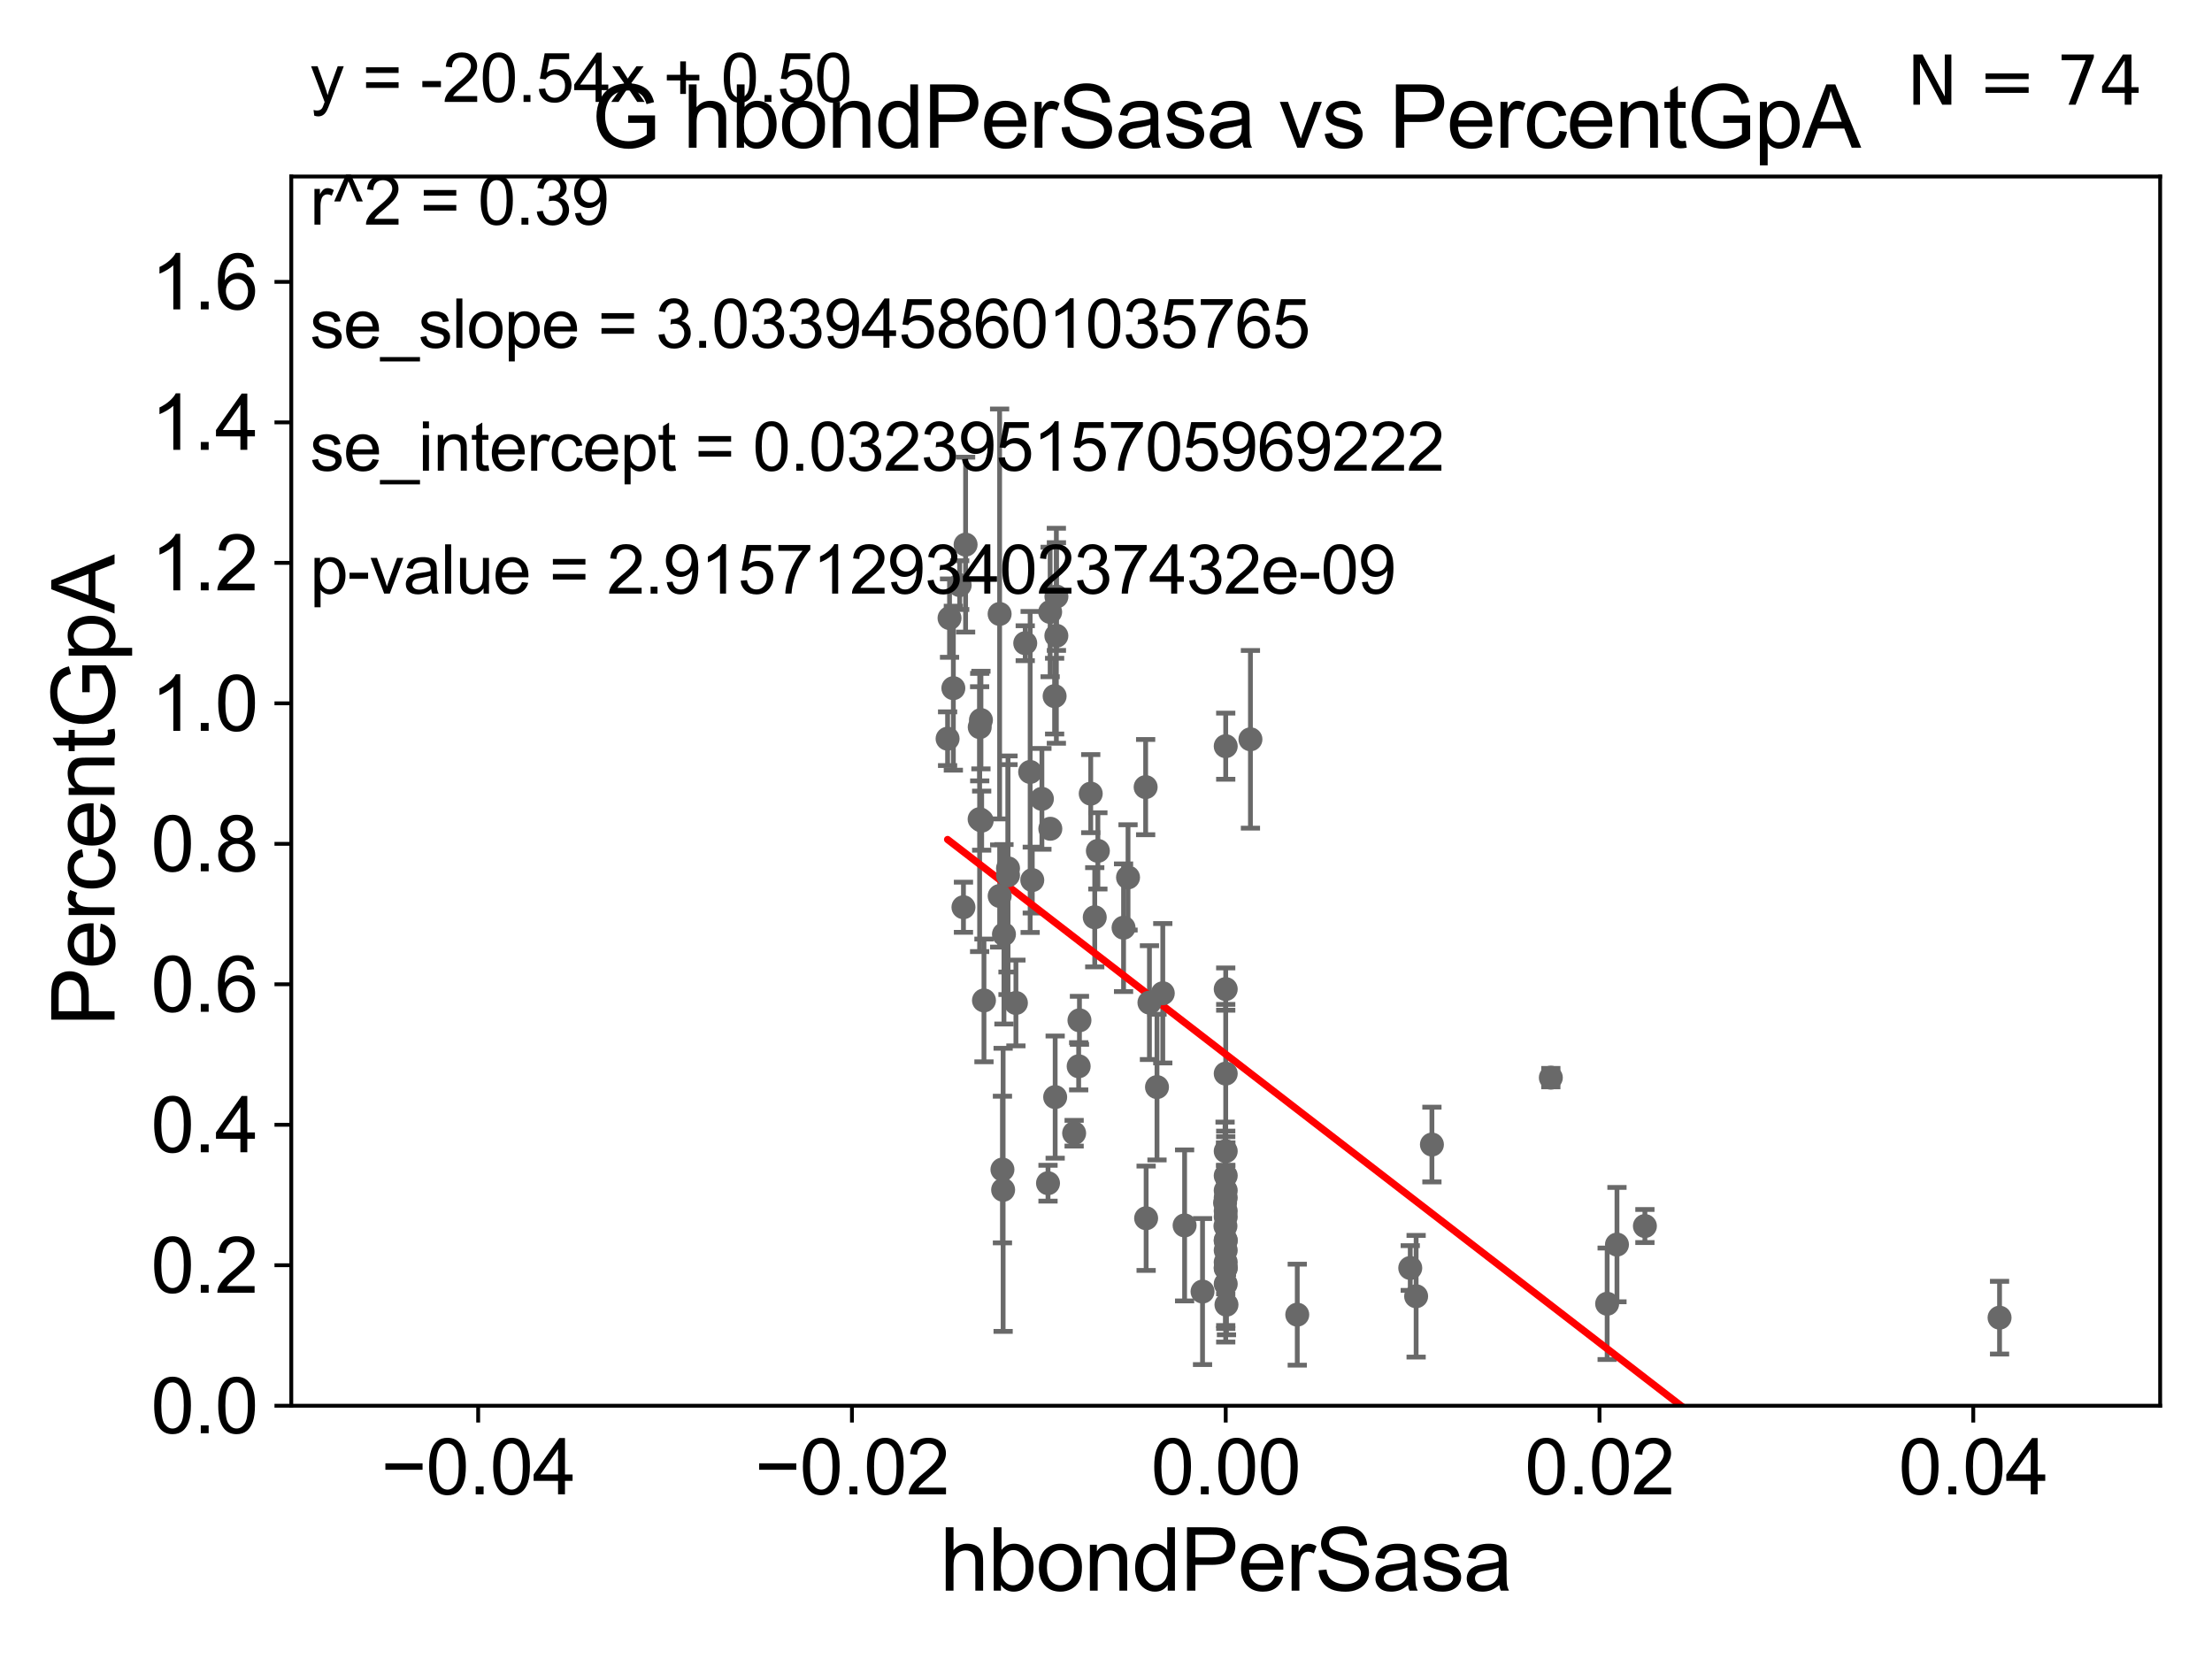 <?xml version="1.0" encoding="utf-8" standalone="no"?>
<!DOCTYPE svg PUBLIC "-//W3C//DTD SVG 1.1//EN"
  "http://www.w3.org/Graphics/SVG/1.1/DTD/svg11.dtd">
<svg xmlns:xlink="http://www.w3.org/1999/xlink" width="460.8pt" height="345.6pt" viewBox="0 0 460.8 345.6" xmlns="http://www.w3.org/2000/svg" version="1.1">
 <defs>
  <style type="text/css">*{stroke-linejoin: round; stroke-linecap: butt}</style>
 </defs>
 <g id="figure_1">
  <g id="patch_1">
   <path d="M 0 345.6 
L 460.8 345.6 
L 460.8 0 
L 0 0 
z
" style="fill: #ffffff"/>
  </g>
  <g id="axes_1">
   <g id="patch_2">
    <path d="M 60.68 292.84 
L 450 292.84 
L 450 36.775 
L 60.68 36.775 
z
" style="fill: #ffffff"/>
   </g>
   <g id="PathCollection_1">
    <defs>
     <path id="mebbd860a88" d="M 0 1.118 
C 0.297 1.118 0.581 1 0.791 0.791 
C 1 0.581 1.118 0.297 1.118 0 
C 1.118 -0.297 1 -0.581 0.791 -0.791 
C 0.581 -1 0.297 -1.118 0 -1.118 
C -0.297 -1.118 -0.581 -1 -0.791 -0.791 
C -1 -0.581 -1.118 -0.297 -1.118 0 
C -1.118 0.297 -1 0.581 -0.791 0.791 
C -0.581 1 -0.297 1.118 0 1.118 
z
" style="stroke: #696969"/>
    </defs>
    <g clip-path="url(#pe762706528)">
     <use xlink:href="#mebbd860a88" x="214.6" y="160.814" style="fill: #696969; stroke: #696969"/>
     <use xlink:href="#mebbd860a88" x="255.34" y="258.335" style="fill: #696969; stroke: #696969"/>
     <use xlink:href="#mebbd860a88" x="255.34" y="267.466" style="fill: #696969; stroke: #696969"/>
     <use xlink:href="#mebbd860a88" x="211.634" y="208.938" style="fill: #696969; stroke: #696969"/>
     <use xlink:href="#mebbd860a88" x="255.282" y="255.418" style="fill: #696969; stroke: #696969"/>
     <use xlink:href="#mebbd860a88" x="241.023" y="226.462" style="fill: #696969; stroke: #696969"/>
     <use xlink:href="#mebbd860a88" x="416.545" y="274.495" style="fill: #696969; stroke: #696969"/>
     <use xlink:href="#mebbd860a88" x="255.34" y="264.219" style="fill: #696969; stroke: #696969"/>
     <use xlink:href="#mebbd860a88" x="342.663" y="255.406" style="fill: #696969; stroke: #696969"/>
     <use xlink:href="#mebbd860a88" x="218.32" y="246.482" style="fill: #696969; stroke: #696969"/>
     <use xlink:href="#mebbd860a88" x="255.34" y="258.495" style="fill: #696969; stroke: #696969"/>
     <use xlink:href="#mebbd860a88" x="298.295" y="238.43" style="fill: #696969; stroke: #696969"/>
     <use xlink:href="#mebbd860a88" x="228.056" y="191.082" style="fill: #696969; stroke: #696969"/>
     <use xlink:href="#mebbd860a88" x="255.34" y="253.493" style="fill: #696969; stroke: #696969"/>
     <use xlink:href="#mebbd860a88" x="219.811" y="228.542" style="fill: #696969; stroke: #696969"/>
     <use xlink:href="#mebbd860a88" x="239.45" y="208.864" style="fill: #696969; stroke: #696969"/>
     <use xlink:href="#mebbd860a88" x="197.807" y="128.76" style="fill: #696969; stroke: #696969"/>
     <use xlink:href="#mebbd860a88" x="255.34" y="223.65" style="fill: #696969; stroke: #696969"/>
     <use xlink:href="#mebbd860a88" x="234.058" y="193.259" style="fill: #696969; stroke: #696969"/>
     <use xlink:href="#mebbd860a88" x="255.34" y="155.446" style="fill: #696969; stroke: #696969"/>
     <use xlink:href="#mebbd860a88" x="293.781" y="264.146" style="fill: #696969; stroke: #696969"/>
     <use xlink:href="#mebbd860a88" x="250.51" y="269.055" style="fill: #696969; stroke: #696969"/>
     <use xlink:href="#mebbd860a88" x="255.34" y="260.463" style="fill: #696969; stroke: #696969"/>
     <use xlink:href="#mebbd860a88" x="336.844" y="259.271" style="fill: #696969; stroke: #696969"/>
     <use xlink:href="#mebbd860a88" x="255.34" y="252.283" style="fill: #696969; stroke: #696969"/>
     <use xlink:href="#mebbd860a88" x="255.34" y="262.939" style="fill: #696969; stroke: #696969"/>
     <use xlink:href="#mebbd860a88" x="255.34" y="239.809" style="fill: #696969; stroke: #696969"/>
     <use xlink:href="#mebbd860a88" x="255.204" y="250.581" style="fill: #696969; stroke: #696969"/>
     <use xlink:href="#mebbd860a88" x="295.005" y="270.034" style="fill: #696969; stroke: #696969"/>
     <use xlink:href="#mebbd860a88" x="334.799" y="271.596" style="fill: #696969; stroke: #696969"/>
     <use xlink:href="#mebbd860a88" x="246.774" y="255.278" style="fill: #696969; stroke: #696969"/>
     <use xlink:href="#mebbd860a88" x="255.496" y="271.795" style="fill: #696969; stroke: #696969"/>
     <use xlink:href="#mebbd860a88" x="238.76" y="253.784" style="fill: #696969; stroke: #696969"/>
     <use xlink:href="#mebbd860a88" x="255.34" y="249.509" style="fill: #696969; stroke: #696969"/>
     <use xlink:href="#mebbd860a88" x="238.659" y="163.969" style="fill: #696969; stroke: #696969"/>
     <use xlink:href="#mebbd860a88" x="255.34" y="264.045" style="fill: #696969; stroke: #696969"/>
     <use xlink:href="#mebbd860a88" x="255.34" y="206.043" style="fill: #696969; stroke: #696969"/>
     <use xlink:href="#mebbd860a88" x="323.067" y="224.491" style="fill: #696969; stroke: #696969"/>
     <use xlink:href="#mebbd860a88" x="255.34" y="244.914" style="fill: #696969; stroke: #696969"/>
     <use xlink:href="#mebbd860a88" x="209.988" y="180.884" style="fill: #696969; stroke: #696969"/>
     <use xlink:href="#mebbd860a88" x="260.489" y="154.01" style="fill: #696969; stroke: #696969"/>
     <use xlink:href="#mebbd860a88" x="228.708" y="177.251" style="fill: #696969; stroke: #696969"/>
     <use xlink:href="#mebbd860a88" x="220.059" y="132.439" style="fill: #696969; stroke: #696969"/>
     <use xlink:href="#mebbd860a88" x="234.99" y="182.777" style="fill: #696969; stroke: #696969"/>
     <use xlink:href="#mebbd860a88" x="224.87" y="212.55" style="fill: #696969; stroke: #696969"/>
     <use xlink:href="#mebbd860a88" x="204.074" y="170.644" style="fill: #696969; stroke: #696969"/>
     <use xlink:href="#mebbd860a88" x="219.696" y="145.017" style="fill: #696969; stroke: #696969"/>
     <use xlink:href="#mebbd860a88" x="218.764" y="127.485" style="fill: #696969; stroke: #696969"/>
     <use xlink:href="#mebbd860a88" x="209.987" y="182.332" style="fill: #696969; stroke: #696969"/>
     <use xlink:href="#mebbd860a88" x="204.502" y="170.955" style="fill: #696969; stroke: #696969"/>
     <use xlink:href="#mebbd860a88" x="208.249" y="186.652" style="fill: #696969; stroke: #696969"/>
     <use xlink:href="#mebbd860a88" x="204.348" y="150.001" style="fill: #696969; stroke: #696969"/>
     <use xlink:href="#mebbd860a88" x="215.042" y="183.34" style="fill: #696969; stroke: #696969"/>
     <use xlink:href="#mebbd860a88" x="201.152" y="113.457" style="fill: #696969; stroke: #696969"/>
     <use xlink:href="#mebbd860a88" x="198.601" y="143.356" style="fill: #696969; stroke: #696969"/>
     <use xlink:href="#mebbd860a88" x="204.979" y="208.407" style="fill: #696969; stroke: #696969"/>
     <use xlink:href="#mebbd860a88" x="218.802" y="172.647" style="fill: #696969; stroke: #696969"/>
     <use xlink:href="#mebbd860a88" x="204.095" y="151.474" style="fill: #696969; stroke: #696969"/>
     <use xlink:href="#mebbd860a88" x="199.922" y="121.894" style="fill: #696969; stroke: #696969"/>
     <use xlink:href="#mebbd860a88" x="242.229" y="206.914" style="fill: #696969; stroke: #696969"/>
     <use xlink:href="#mebbd860a88" x="208.827" y="243.637" style="fill: #696969; stroke: #696969"/>
     <use xlink:href="#mebbd860a88" x="200.706" y="188.992" style="fill: #696969; stroke: #696969"/>
     <use xlink:href="#mebbd860a88" x="223.762" y="236.069" style="fill: #696969; stroke: #696969"/>
     <use xlink:href="#mebbd860a88" x="224.706" y="222.124" style="fill: #696969; stroke: #696969"/>
     <use xlink:href="#mebbd860a88" x="270.244" y="273.868" style="fill: #696969; stroke: #696969"/>
     <use xlink:href="#mebbd860a88" x="209.142" y="194.625" style="fill: #696969; stroke: #696969"/>
     <use xlink:href="#mebbd860a88" x="208.97" y="247.865" style="fill: #696969; stroke: #696969"/>
     <use xlink:href="#mebbd860a88" x="208.24" y="127.898" style="fill: #696969; stroke: #696969"/>
     <use xlink:href="#mebbd860a88" x="213.576" y="133.988" style="fill: #696969; stroke: #696969"/>
     <use xlink:href="#mebbd860a88" x="197.4" y="153.884" style="fill: #696969; stroke: #696969"/>
     <use xlink:href="#mebbd860a88" x="217.048" y="166.416" style="fill: #696969; stroke: #696969"/>
     <use xlink:href="#mebbd860a88" x="227.219" y="165.328" style="fill: #696969; stroke: #696969"/>
     <use xlink:href="#mebbd860a88" x="220.071" y="124.27" style="fill: #696969; stroke: #696969"/>
     <use xlink:href="#mebbd860a88" x="255.34" y="248.006" style="fill: #696969; stroke: #696969"/>
    </g>
   </g>
   <g id="matplotlib.axis_1">
    <g id="xtick_1">
     <g id="line2d_1">
      <defs>
       <path id="maae1ffcb6f" d="M 0 0 
L 0 3.5 
" style="stroke: #000000; stroke-width: 0.8"/>
      </defs>
      <g>
       <use xlink:href="#maae1ffcb6f" x="99.612" y="292.84" style="stroke: #000000; stroke-width: 0.8"/>
      </g>
     </g>
     <g id="text_1">
      <!-- −0.04 -->
      <g transform="translate(79.371 311.293)scale(0.16 -0.16)">
       <defs>
        <path id="ArialMT-2212" d="M 3381 1997 
L 356 1997 
L 356 2522 
L 3381 2522 
L 3381 1997 
z
" transform="scale(0.016)"/>
        <path id="ArialMT-30" d="M 266 2259 
Q 266 3072 433 3567 
Q 600 4063 929 4331 
Q 1259 4600 1759 4600 
Q 2128 4600 2406 4451 
Q 2684 4303 2865 4023 
Q 3047 3744 3150 3342 
Q 3253 2941 3253 2259 
Q 3253 1453 3087 958 
Q 2922 463 2592 192 
Q 2263 -78 1759 -78 
Q 1097 -78 719 397 
Q 266 969 266 2259 
z
M 844 2259 
Q 844 1131 1108 757 
Q 1372 384 1759 384 
Q 2147 384 2411 759 
Q 2675 1134 2675 2259 
Q 2675 3391 2411 3762 
Q 2147 4134 1753 4134 
Q 1366 4134 1134 3806 
Q 844 3388 844 2259 
z
" transform="scale(0.016)"/>
        <path id="ArialMT-2e" d="M 581 0 
L 581 641 
L 1222 641 
L 1222 0 
L 581 0 
z
" transform="scale(0.016)"/>
        <path id="ArialMT-34" d="M 2069 0 
L 2069 1097 
L 81 1097 
L 81 1613 
L 2172 4581 
L 2631 4581 
L 2631 1613 
L 3250 1613 
L 3250 1097 
L 2631 1097 
L 2631 0 
L 2069 0 
z
M 2069 1613 
L 2069 3678 
L 634 1613 
L 2069 1613 
z
" transform="scale(0.016)"/>
       </defs>
       <use xlink:href="#ArialMT-2212"/>
       <use xlink:href="#ArialMT-30" x="58.398"/>
       <use xlink:href="#ArialMT-2e" x="114.014"/>
       <use xlink:href="#ArialMT-30" x="141.797"/>
       <use xlink:href="#ArialMT-34" x="197.412"/>
      </g>
     </g>
    </g>
    <g id="xtick_2">
     <g id="line2d_2">
      <g>
       <use xlink:href="#maae1ffcb6f" x="177.476" y="292.84" style="stroke: #000000; stroke-width: 0.8"/>
      </g>
     </g>
     <g id="text_2">
      <!-- −0.02 -->
      <g transform="translate(157.235 311.293)scale(0.16 -0.16)">
       <defs>
        <path id="ArialMT-32" d="M 3222 541 
L 3222 0 
L 194 0 
Q 188 203 259 391 
Q 375 700 629 1000 
Q 884 1300 1366 1694 
Q 2113 2306 2375 2664 
Q 2638 3022 2638 3341 
Q 2638 3675 2398 3904 
Q 2159 4134 1775 4134 
Q 1369 4134 1125 3890 
Q 881 3647 878 3216 
L 300 3275 
Q 359 3922 746 4261 
Q 1134 4600 1788 4600 
Q 2447 4600 2831 4234 
Q 3216 3869 3216 3328 
Q 3216 3053 3103 2787 
Q 2991 2522 2730 2228 
Q 2469 1934 1863 1422 
Q 1356 997 1212 845 
Q 1069 694 975 541 
L 3222 541 
z
" transform="scale(0.016)"/>
       </defs>
       <use xlink:href="#ArialMT-2212"/>
       <use xlink:href="#ArialMT-30" x="58.398"/>
       <use xlink:href="#ArialMT-2e" x="114.014"/>
       <use xlink:href="#ArialMT-30" x="141.797"/>
       <use xlink:href="#ArialMT-32" x="197.412"/>
      </g>
     </g>
    </g>
    <g id="xtick_3">
     <g id="line2d_3">
      <g>
       <use xlink:href="#maae1ffcb6f" x="255.34" y="292.84" style="stroke: #000000; stroke-width: 0.8"/>
      </g>
     </g>
     <g id="text_3">
      <!-- 0.00 -->
      <g transform="translate(239.771 311.293)scale(0.16 -0.16)">
       <use xlink:href="#ArialMT-30"/>
       <use xlink:href="#ArialMT-2e" x="55.615"/>
       <use xlink:href="#ArialMT-30" x="83.398"/>
       <use xlink:href="#ArialMT-30" x="139.014"/>
      </g>
     </g>
    </g>
    <g id="xtick_4">
     <g id="line2d_4">
      <g>
       <use xlink:href="#maae1ffcb6f" x="333.204" y="292.84" style="stroke: #000000; stroke-width: 0.8"/>
      </g>
     </g>
     <g id="text_4">
      <!-- 0.02 -->
      <g transform="translate(317.635 311.293)scale(0.16 -0.16)">
       <use xlink:href="#ArialMT-30"/>
       <use xlink:href="#ArialMT-2e" x="55.615"/>
       <use xlink:href="#ArialMT-30" x="83.398"/>
       <use xlink:href="#ArialMT-32" x="139.014"/>
      </g>
     </g>
    </g>
    <g id="xtick_5">
     <g id="line2d_5">
      <g>
       <use xlink:href="#maae1ffcb6f" x="411.068" y="292.84" style="stroke: #000000; stroke-width: 0.8"/>
      </g>
     </g>
     <g id="text_5">
      <!-- 0.04 -->
      <g transform="translate(395.499 311.293)scale(0.16 -0.16)">
       <use xlink:href="#ArialMT-30"/>
       <use xlink:href="#ArialMT-2e" x="55.615"/>
       <use xlink:href="#ArialMT-30" x="83.398"/>
       <use xlink:href="#ArialMT-34" x="139.014"/>
      </g>
     </g>
    </g>
    <g id="text_6">
     <!-- hbondPerSasa -->
     <g transform="translate(195.798 331.357)scale(0.18 -0.18)">
      <defs>
       <path id="ArialMT-68" d="M 422 0 
L 422 4581 
L 984 4581 
L 984 2938 
Q 1378 3394 1978 3394 
Q 2347 3394 2619 3248 
Q 2891 3103 3008 2847 
Q 3125 2591 3125 2103 
L 3125 0 
L 2563 0 
L 2563 2103 
Q 2563 2525 2380 2717 
Q 2197 2909 1863 2909 
Q 1613 2909 1392 2779 
Q 1172 2650 1078 2428 
Q 984 2206 984 1816 
L 984 0 
L 422 0 
z
" transform="scale(0.016)"/>
       <path id="ArialMT-62" d="M 941 0 
L 419 0 
L 419 4581 
L 981 4581 
L 981 2947 
Q 1338 3394 1891 3394 
Q 2197 3394 2470 3270 
Q 2744 3147 2920 2923 
Q 3097 2700 3197 2384 
Q 3297 2069 3297 1709 
Q 3297 856 2875 390 
Q 2453 -75 1863 -75 
Q 1275 -75 941 416 
L 941 0 
z
M 934 1684 
Q 934 1088 1097 822 
Q 1363 388 1816 388 
Q 2184 388 2453 708 
Q 2722 1028 2722 1663 
Q 2722 2313 2464 2622 
Q 2206 2931 1841 2931 
Q 1472 2931 1203 2611 
Q 934 2291 934 1684 
z
" transform="scale(0.016)"/>
       <path id="ArialMT-6f" d="M 213 1659 
Q 213 2581 725 3025 
Q 1153 3394 1769 3394 
Q 2453 3394 2887 2945 
Q 3322 2497 3322 1706 
Q 3322 1066 3130 698 
Q 2938 331 2570 128 
Q 2203 -75 1769 -75 
Q 1072 -75 642 372 
Q 213 819 213 1659 
z
M 791 1659 
Q 791 1022 1069 705 
Q 1347 388 1769 388 
Q 2188 388 2466 706 
Q 2744 1025 2744 1678 
Q 2744 2294 2464 2611 
Q 2184 2928 1769 2928 
Q 1347 2928 1069 2612 
Q 791 2297 791 1659 
z
" transform="scale(0.016)"/>
       <path id="ArialMT-6e" d="M 422 0 
L 422 3319 
L 928 3319 
L 928 2847 
Q 1294 3394 1984 3394 
Q 2284 3394 2536 3286 
Q 2788 3178 2913 3003 
Q 3038 2828 3088 2588 
Q 3119 2431 3119 2041 
L 3119 0 
L 2556 0 
L 2556 2019 
Q 2556 2363 2490 2533 
Q 2425 2703 2258 2804 
Q 2091 2906 1866 2906 
Q 1506 2906 1245 2678 
Q 984 2450 984 1813 
L 984 0 
L 422 0 
z
" transform="scale(0.016)"/>
       <path id="ArialMT-64" d="M 2575 0 
L 2575 419 
Q 2259 -75 1647 -75 
Q 1250 -75 917 144 
Q 584 363 401 755 
Q 219 1147 219 1656 
Q 219 2153 384 2558 
Q 550 2963 881 3178 
Q 1213 3394 1622 3394 
Q 1922 3394 2156 3267 
Q 2391 3141 2538 2938 
L 2538 4581 
L 3097 4581 
L 3097 0 
L 2575 0 
z
M 797 1656 
Q 797 1019 1065 703 
Q 1334 388 1700 388 
Q 2069 388 2326 689 
Q 2584 991 2584 1609 
Q 2584 2291 2321 2609 
Q 2059 2928 1675 2928 
Q 1300 2928 1048 2622 
Q 797 2316 797 1656 
z
" transform="scale(0.016)"/>
       <path id="ArialMT-50" d="M 494 0 
L 494 4581 
L 2222 4581 
Q 2678 4581 2919 4538 
Q 3256 4481 3484 4323 
Q 3713 4166 3852 3881 
Q 3991 3597 3991 3256 
Q 3991 2672 3619 2267 
Q 3247 1863 2275 1863 
L 1100 1863 
L 1100 0 
L 494 0 
z
M 1100 2403 
L 2284 2403 
Q 2872 2403 3119 2622 
Q 3366 2841 3366 3238 
Q 3366 3525 3220 3729 
Q 3075 3934 2838 4000 
Q 2684 4041 2272 4041 
L 1100 4041 
L 1100 2403 
z
" transform="scale(0.016)"/>
       <path id="ArialMT-65" d="M 2694 1069 
L 3275 997 
Q 3138 488 2766 206 
Q 2394 -75 1816 -75 
Q 1088 -75 661 373 
Q 234 822 234 1631 
Q 234 2469 665 2931 
Q 1097 3394 1784 3394 
Q 2450 3394 2872 2941 
Q 3294 2488 3294 1666 
Q 3294 1616 3291 1516 
L 816 1516 
Q 847 969 1125 678 
Q 1403 388 1819 388 
Q 2128 388 2347 550 
Q 2566 713 2694 1069 
z
M 847 1978 
L 2700 1978 
Q 2663 2397 2488 2606 
Q 2219 2931 1791 2931 
Q 1403 2931 1139 2672 
Q 875 2413 847 1978 
z
" transform="scale(0.016)"/>
       <path id="ArialMT-72" d="M 416 0 
L 416 3319 
L 922 3319 
L 922 2816 
Q 1116 3169 1280 3281 
Q 1444 3394 1641 3394 
Q 1925 3394 2219 3213 
L 2025 2691 
Q 1819 2813 1613 2813 
Q 1428 2813 1281 2702 
Q 1134 2591 1072 2394 
Q 978 2094 978 1738 
L 978 0 
L 416 0 
z
" transform="scale(0.016)"/>
       <path id="ArialMT-53" d="M 288 1472 
L 859 1522 
Q 900 1178 1048 958 
Q 1197 738 1509 602 
Q 1822 466 2213 466 
Q 2559 466 2825 569 
Q 3091 672 3220 851 
Q 3350 1031 3350 1244 
Q 3350 1459 3225 1620 
Q 3100 1781 2813 1891 
Q 2628 1963 1997 2114 
Q 1366 2266 1113 2400 
Q 784 2572 623 2826 
Q 463 3081 463 3397 
Q 463 3744 659 4045 
Q 856 4347 1234 4503 
Q 1613 4659 2075 4659 
Q 2584 4659 2973 4495 
Q 3363 4331 3572 4012 
Q 3781 3694 3797 3291 
L 3216 3247 
Q 3169 3681 2898 3903 
Q 2628 4125 2100 4125 
Q 1550 4125 1298 3923 
Q 1047 3722 1047 3438 
Q 1047 3191 1225 3031 
Q 1400 2872 2139 2705 
Q 2878 2538 3153 2413 
Q 3553 2228 3743 1945 
Q 3934 1663 3934 1294 
Q 3934 928 3725 604 
Q 3516 281 3123 101 
Q 2731 -78 2241 -78 
Q 1619 -78 1198 103 
Q 778 284 539 648 
Q 300 1013 288 1472 
z
" transform="scale(0.016)"/>
       <path id="ArialMT-61" d="M 2588 409 
Q 2275 144 1986 34 
Q 1697 -75 1366 -75 
Q 819 -75 525 192 
Q 231 459 231 875 
Q 231 1119 342 1320 
Q 453 1522 633 1644 
Q 813 1766 1038 1828 
Q 1203 1872 1538 1913 
Q 2219 1994 2541 2106 
Q 2544 2222 2544 2253 
Q 2544 2597 2384 2738 
Q 2169 2928 1744 2928 
Q 1347 2928 1158 2789 
Q 969 2650 878 2297 
L 328 2372 
Q 403 2725 575 2942 
Q 747 3159 1072 3276 
Q 1397 3394 1825 3394 
Q 2250 3394 2515 3294 
Q 2781 3194 2906 3042 
Q 3031 2891 3081 2659 
Q 3109 2516 3109 2141 
L 3109 1391 
Q 3109 606 3145 398 
Q 3181 191 3288 0 
L 2700 0 
Q 2613 175 2588 409 
z
M 2541 1666 
Q 2234 1541 1622 1453 
Q 1275 1403 1131 1340 
Q 988 1278 909 1158 
Q 831 1038 831 891 
Q 831 666 1001 516 
Q 1172 366 1500 366 
Q 1825 366 2078 508 
Q 2331 650 2450 897 
Q 2541 1088 2541 1459 
L 2541 1666 
z
" transform="scale(0.016)"/>
       <path id="ArialMT-73" d="M 197 991 
L 753 1078 
Q 800 744 1014 566 
Q 1228 388 1613 388 
Q 2000 388 2187 545 
Q 2375 703 2375 916 
Q 2375 1106 2209 1216 
Q 2094 1291 1634 1406 
Q 1016 1563 777 1677 
Q 538 1791 414 1992 
Q 291 2194 291 2438 
Q 291 2659 392 2848 
Q 494 3038 669 3163 
Q 800 3259 1026 3326 
Q 1253 3394 1513 3394 
Q 1903 3394 2198 3281 
Q 2494 3169 2634 2976 
Q 2775 2784 2828 2463 
L 2278 2388 
Q 2241 2644 2061 2787 
Q 1881 2931 1553 2931 
Q 1166 2931 1000 2803 
Q 834 2675 834 2503 
Q 834 2394 903 2306 
Q 972 2216 1119 2156 
Q 1203 2125 1616 2013 
Q 2213 1853 2448 1751 
Q 2684 1650 2818 1456 
Q 2953 1263 2953 975 
Q 2953 694 2789 445 
Q 2625 197 2315 61 
Q 2006 -75 1616 -75 
Q 969 -75 630 194 
Q 291 463 197 991 
z
" transform="scale(0.016)"/>
      </defs>
      <use xlink:href="#ArialMT-68"/>
      <use xlink:href="#ArialMT-62" x="55.615"/>
      <use xlink:href="#ArialMT-6f" x="111.23"/>
      <use xlink:href="#ArialMT-6e" x="166.846"/>
      <use xlink:href="#ArialMT-64" x="222.461"/>
      <use xlink:href="#ArialMT-50" x="278.076"/>
      <use xlink:href="#ArialMT-65" x="344.775"/>
      <use xlink:href="#ArialMT-72" x="400.391"/>
      <use xlink:href="#ArialMT-53" x="433.691"/>
      <use xlink:href="#ArialMT-61" x="500.391"/>
      <use xlink:href="#ArialMT-73" x="556.006"/>
      <use xlink:href="#ArialMT-61" x="606.006"/>
     </g>
    </g>
   </g>
   <g id="matplotlib.axis_2">
    <g id="ytick_1">
     <g id="line2d_6">
      <defs>
       <path id="mb8fcf80cea" d="M 0 0 
L -3.5 0 
" style="stroke: #000000; stroke-width: 0.8"/>
      </defs>
      <g>
       <use xlink:href="#mb8fcf80cea" x="60.68" y="292.84" style="stroke: #000000; stroke-width: 0.8"/>
      </g>
     </g>
     <g id="text_7">
      <!-- 0.0 -->
      <g transform="translate(31.44 298.566)scale(0.16 -0.16)">
       <use xlink:href="#ArialMT-30"/>
       <use xlink:href="#ArialMT-2e" x="55.615"/>
       <use xlink:href="#ArialMT-30" x="83.398"/>
      </g>
     </g>
    </g>
    <g id="ytick_2">
     <g id="line2d_7">
      <g>
       <use xlink:href="#mb8fcf80cea" x="60.68" y="263.575" style="stroke: #000000; stroke-width: 0.8"/>
      </g>
     </g>
     <g id="text_8">
      <!-- 0.2 -->
      <g transform="translate(31.44 269.302)scale(0.16 -0.16)">
       <use xlink:href="#ArialMT-30"/>
       <use xlink:href="#ArialMT-2e" x="55.615"/>
       <use xlink:href="#ArialMT-32" x="83.398"/>
      </g>
     </g>
    </g>
    <g id="ytick_3">
     <g id="line2d_8">
      <g>
       <use xlink:href="#mb8fcf80cea" x="60.68" y="234.311" style="stroke: #000000; stroke-width: 0.8"/>
      </g>
     </g>
     <g id="text_9">
      <!-- 0.4 -->
      <g transform="translate(31.44 240.037)scale(0.16 -0.16)">
       <use xlink:href="#ArialMT-30"/>
       <use xlink:href="#ArialMT-2e" x="55.615"/>
       <use xlink:href="#ArialMT-34" x="83.398"/>
      </g>
     </g>
    </g>
    <g id="ytick_4">
     <g id="line2d_9">
      <g>
       <use xlink:href="#mb8fcf80cea" x="60.68" y="205.046" style="stroke: #000000; stroke-width: 0.8"/>
      </g>
     </g>
     <g id="text_10">
      <!-- 0.6 -->
      <g transform="translate(31.44 210.772)scale(0.16 -0.16)">
       <defs>
        <path id="ArialMT-36" d="M 3184 3459 
L 2625 3416 
Q 2550 3747 2413 3897 
Q 2184 4138 1850 4138 
Q 1581 4138 1378 3988 
Q 1113 3794 959 3422 
Q 806 3050 800 2363 
Q 1003 2672 1297 2822 
Q 1591 2972 1913 2972 
Q 2475 2972 2870 2558 
Q 3266 2144 3266 1488 
Q 3266 1056 3080 686 
Q 2894 316 2569 119 
Q 2244 -78 1831 -78 
Q 1128 -78 684 439 
Q 241 956 241 2144 
Q 241 3472 731 4075 
Q 1159 4600 1884 4600 
Q 2425 4600 2770 4297 
Q 3116 3994 3184 3459 
z
M 888 1484 
Q 888 1194 1011 928 
Q 1134 663 1356 523 
Q 1578 384 1822 384 
Q 2178 384 2434 671 
Q 2691 959 2691 1453 
Q 2691 1928 2437 2201 
Q 2184 2475 1800 2475 
Q 1419 2475 1153 2201 
Q 888 1928 888 1484 
z
" transform="scale(0.016)"/>
       </defs>
       <use xlink:href="#ArialMT-30"/>
       <use xlink:href="#ArialMT-2e" x="55.615"/>
       <use xlink:href="#ArialMT-36" x="83.398"/>
      </g>
     </g>
    </g>
    <g id="ytick_5">
     <g id="line2d_10">
      <g>
       <use xlink:href="#mb8fcf80cea" x="60.68" y="175.782" style="stroke: #000000; stroke-width: 0.8"/>
      </g>
     </g>
     <g id="text_11">
      <!-- 0.8 -->
      <g transform="translate(31.44 181.508)scale(0.16 -0.16)">
       <defs>
        <path id="ArialMT-38" d="M 1131 2484 
Q 781 2613 612 2850 
Q 444 3088 444 3419 
Q 444 3919 803 4259 
Q 1163 4600 1759 4600 
Q 2359 4600 2725 4251 
Q 3091 3903 3091 3403 
Q 3091 3084 2923 2848 
Q 2756 2613 2416 2484 
Q 2838 2347 3058 2040 
Q 3278 1734 3278 1309 
Q 3278 722 2862 322 
Q 2447 -78 1769 -78 
Q 1091 -78 675 323 
Q 259 725 259 1325 
Q 259 1772 486 2073 
Q 713 2375 1131 2484 
z
M 1019 3438 
Q 1019 3113 1228 2906 
Q 1438 2700 1772 2700 
Q 2097 2700 2305 2904 
Q 2513 3109 2513 3406 
Q 2513 3716 2298 3927 
Q 2084 4138 1766 4138 
Q 1444 4138 1231 3931 
Q 1019 3725 1019 3438 
z
M 838 1322 
Q 838 1081 952 856 
Q 1066 631 1291 507 
Q 1516 384 1775 384 
Q 2178 384 2440 643 
Q 2703 903 2703 1303 
Q 2703 1709 2433 1975 
Q 2163 2241 1756 2241 
Q 1359 2241 1098 1978 
Q 838 1716 838 1322 
z
" transform="scale(0.016)"/>
       </defs>
       <use xlink:href="#ArialMT-30"/>
       <use xlink:href="#ArialMT-2e" x="55.615"/>
       <use xlink:href="#ArialMT-38" x="83.398"/>
      </g>
     </g>
    </g>
    <g id="ytick_6">
     <g id="line2d_11">
      <g>
       <use xlink:href="#mb8fcf80cea" x="60.68" y="146.517" style="stroke: #000000; stroke-width: 0.8"/>
      </g>
     </g>
     <g id="text_12">
      <!-- 1.0 -->
      <g transform="translate(31.44 152.243)scale(0.16 -0.16)">
       <defs>
        <path id="ArialMT-31" d="M 2384 0 
L 1822 0 
L 1822 3584 
Q 1619 3391 1289 3197 
Q 959 3003 697 2906 
L 697 3450 
Q 1169 3672 1522 3987 
Q 1875 4303 2022 4600 
L 2384 4600 
L 2384 0 
z
" transform="scale(0.016)"/>
       </defs>
       <use xlink:href="#ArialMT-31"/>
       <use xlink:href="#ArialMT-2e" x="55.615"/>
       <use xlink:href="#ArialMT-30" x="83.398"/>
      </g>
     </g>
    </g>
    <g id="ytick_7">
     <g id="line2d_12">
      <g>
       <use xlink:href="#mb8fcf80cea" x="60.68" y="117.252" style="stroke: #000000; stroke-width: 0.8"/>
      </g>
     </g>
     <g id="text_13">
      <!-- 1.2 -->
      <g transform="translate(31.44 122.979)scale(0.16 -0.16)">
       <use xlink:href="#ArialMT-31"/>
       <use xlink:href="#ArialMT-2e" x="55.615"/>
       <use xlink:href="#ArialMT-32" x="83.398"/>
      </g>
     </g>
    </g>
    <g id="ytick_8">
     <g id="line2d_13">
      <g>
       <use xlink:href="#mb8fcf80cea" x="60.68" y="87.988" style="stroke: #000000; stroke-width: 0.8"/>
      </g>
     </g>
     <g id="text_14">
      <!-- 1.4 -->
      <g transform="translate(31.44 93.714)scale(0.16 -0.16)">
       <use xlink:href="#ArialMT-31"/>
       <use xlink:href="#ArialMT-2e" x="55.615"/>
       <use xlink:href="#ArialMT-34" x="83.398"/>
      </g>
     </g>
    </g>
    <g id="ytick_9">
     <g id="line2d_14">
      <g>
       <use xlink:href="#mb8fcf80cea" x="60.68" y="58.723" style="stroke: #000000; stroke-width: 0.8"/>
      </g>
     </g>
     <g id="text_15">
      <!-- 1.6 -->
      <g transform="translate(31.44 64.45)scale(0.16 -0.16)">
       <use xlink:href="#ArialMT-31"/>
       <use xlink:href="#ArialMT-2e" x="55.615"/>
       <use xlink:href="#ArialMT-36" x="83.398"/>
      </g>
     </g>
    </g>
    <g id="text_16">
     <!-- PercentGpA -->
     <g transform="translate(23.863 213.831)rotate(-90)scale(0.18 -0.18)">
      <defs>
       <path id="ArialMT-63" d="M 2588 1216 
L 3141 1144 
Q 3050 572 2676 248 
Q 2303 -75 1759 -75 
Q 1078 -75 664 370 
Q 250 816 250 1647 
Q 250 2184 428 2587 
Q 606 2991 970 3192 
Q 1334 3394 1763 3394 
Q 2303 3394 2647 3120 
Q 2991 2847 3088 2344 
L 2541 2259 
Q 2463 2594 2264 2762 
Q 2066 2931 1784 2931 
Q 1359 2931 1093 2626 
Q 828 2322 828 1663 
Q 828 994 1084 691 
Q 1341 388 1753 388 
Q 2084 388 2306 591 
Q 2528 794 2588 1216 
z
" transform="scale(0.016)"/>
       <path id="ArialMT-74" d="M 1650 503 
L 1731 6 
Q 1494 -44 1306 -44 
Q 1000 -44 831 53 
Q 663 150 594 308 
Q 525 466 525 972 
L 525 2881 
L 113 2881 
L 113 3319 
L 525 3319 
L 525 4141 
L 1084 4478 
L 1084 3319 
L 1650 3319 
L 1650 2881 
L 1084 2881 
L 1084 941 
Q 1084 700 1114 631 
Q 1144 563 1211 522 
Q 1278 481 1403 481 
Q 1497 481 1650 503 
z
" transform="scale(0.016)"/>
       <path id="ArialMT-47" d="M 2638 1797 
L 2638 2334 
L 4578 2338 
L 4578 638 
Q 4131 281 3656 101 
Q 3181 -78 2681 -78 
Q 2006 -78 1454 211 
Q 903 500 622 1047 
Q 341 1594 341 2269 
Q 341 2938 620 3517 
Q 900 4097 1425 4378 
Q 1950 4659 2634 4659 
Q 3131 4659 3532 4498 
Q 3934 4338 4162 4050 
Q 4391 3763 4509 3300 
L 3963 3150 
Q 3859 3500 3706 3700 
Q 3553 3900 3268 4020 
Q 2984 4141 2638 4141 
Q 2222 4141 1919 4014 
Q 1616 3888 1430 3681 
Q 1244 3475 1141 3228 
Q 966 2803 966 2306 
Q 966 1694 1177 1281 
Q 1388 869 1791 669 
Q 2194 469 2647 469 
Q 3041 469 3416 620 
Q 3791 772 3984 944 
L 3984 1797 
L 2638 1797 
z
" transform="scale(0.016)"/>
       <path id="ArialMT-70" d="M 422 -1272 
L 422 3319 
L 934 3319 
L 934 2888 
Q 1116 3141 1344 3267 
Q 1572 3394 1897 3394 
Q 2322 3394 2647 3175 
Q 2972 2956 3137 2557 
Q 3303 2159 3303 1684 
Q 3303 1175 3120 767 
Q 2938 359 2589 142 
Q 2241 -75 1856 -75 
Q 1575 -75 1351 44 
Q 1128 163 984 344 
L 984 -1272 
L 422 -1272 
z
M 931 1641 
Q 931 1000 1190 694 
Q 1450 388 1819 388 
Q 2194 388 2461 705 
Q 2728 1022 2728 1688 
Q 2728 2322 2467 2637 
Q 2206 2953 1844 2953 
Q 1484 2953 1207 2617 
Q 931 2281 931 1641 
z
" transform="scale(0.016)"/>
       <path id="ArialMT-41" d="M -9 0 
L 1750 4581 
L 2403 4581 
L 4278 0 
L 3588 0 
L 3053 1388 
L 1138 1388 
L 634 0 
L -9 0 
z
M 1313 1881 
L 2866 1881 
L 2388 3150 
Q 2169 3728 2063 4100 
Q 1975 3659 1816 3225 
L 1313 1881 
z
" transform="scale(0.016)"/>
      </defs>
      <use xlink:href="#ArialMT-50"/>
      <use xlink:href="#ArialMT-65" x="66.699"/>
      <use xlink:href="#ArialMT-72" x="122.314"/>
      <use xlink:href="#ArialMT-63" x="155.615"/>
      <use xlink:href="#ArialMT-65" x="205.615"/>
      <use xlink:href="#ArialMT-6e" x="261.23"/>
      <use xlink:href="#ArialMT-74" x="316.846"/>
      <use xlink:href="#ArialMT-47" x="344.629"/>
      <use xlink:href="#ArialMT-70" x="422.412"/>
      <use xlink:href="#ArialMT-41" x="478.027"/>
     </g>
    </g>
   </g>
   <g id="LineCollection_1">
    <path d="M 214.6 194.248 
L 214.6 127.379 
" clip-path="url(#pe762706528)" style="fill: none; stroke: #696969"/>
    <path d="M 255.34 264.093 
L 255.34 252.577 
" clip-path="url(#pe762706528)" style="fill: none; stroke: #696969"/>
    <path d="M 255.34 279.568 
L 255.34 255.365 
" clip-path="url(#pe762706528)" style="fill: none; stroke: #696969"/>
    <path d="M 211.634 217.872 
L 211.634 200.004 
" clip-path="url(#pe762706528)" style="fill: none; stroke: #696969"/>
    <path d="M 255.282 264.856 
L 255.282 245.979 
" clip-path="url(#pe762706528)" style="fill: none; stroke: #696969"/>
    <path d="M 241.023 241.637 
L 241.023 211.286 
" clip-path="url(#pe762706528)" style="fill: none; stroke: #696969"/>
    <path d="M 416.545 282.07 
L 416.545 266.919 
" clip-path="url(#pe762706528)" style="fill: none; stroke: #696969"/>
    <path d="M 255.34 271.889 
L 255.34 256.548 
" clip-path="url(#pe762706528)" style="fill: none; stroke: #696969"/>
    <path d="M 342.663 258.849 
L 342.663 251.962 
" clip-path="url(#pe762706528)" style="fill: none; stroke: #696969"/>
    <path d="M 218.32 250.215 
L 218.32 242.748 
" clip-path="url(#pe762706528)" style="fill: none; stroke: #696969"/>
    <path d="M 255.34 266.629 
L 255.34 250.361 
" clip-path="url(#pe762706528)" style="fill: none; stroke: #696969"/>
    <path d="M 298.295 246.215 
L 298.295 230.645 
" clip-path="url(#pe762706528)" style="fill: none; stroke: #696969"/>
    <path d="M 228.056 201.42 
L 228.056 180.744 
" clip-path="url(#pe762706528)" style="fill: none; stroke: #696969"/>
    <path d="M 255.34 261.195 
L 255.34 245.791 
" clip-path="url(#pe762706528)" style="fill: none; stroke: #696969"/>
    <path d="M 219.811 241.265 
L 219.811 215.819 
" clip-path="url(#pe762706528)" style="fill: none; stroke: #696969"/>
    <path d="M 239.45 220.718 
L 239.45 197.009 
" clip-path="url(#pe762706528)" style="fill: none; stroke: #696969"/>
    <path d="M 197.807 136.924 
L 197.807 120.597 
" clip-path="url(#pe762706528)" style="fill: none; stroke: #696969"/>
    <path d="M 255.34 238.066 
L 255.34 209.234 
" clip-path="url(#pe762706528)" style="fill: none; stroke: #696969"/>
    <path d="M 234.058 206.555 
L 234.058 179.962 
" clip-path="url(#pe762706528)" style="fill: none; stroke: #696969"/>
    <path d="M 255.34 162.332 
L 255.34 148.56 
" clip-path="url(#pe762706528)" style="fill: none; stroke: #696969"/>
    <path d="M 293.781 268.803 
L 293.781 259.488 
" clip-path="url(#pe762706528)" style="fill: none; stroke: #696969"/>
    <path d="M 250.51 284.266 
L 250.51 253.845 
" clip-path="url(#pe762706528)" style="fill: none; stroke: #696969"/>
    <path d="M 255.34 276.132 
L 255.34 244.794 
" clip-path="url(#pe762706528)" style="fill: none; stroke: #696969"/>
    <path d="M 336.844 271.182 
L 336.844 247.36 
" clip-path="url(#pe762706528)" style="fill: none; stroke: #696969"/>
    <path d="M 255.34 257 
L 255.34 247.566 
" clip-path="url(#pe762706528)" style="fill: none; stroke: #696969"/>
    <path d="M 255.34 276.751 
L 255.34 249.126 
" clip-path="url(#pe762706528)" style="fill: none; stroke: #696969"/>
    <path d="M 255.34 242.825 
L 255.34 236.793 
" clip-path="url(#pe762706528)" style="fill: none; stroke: #696969"/>
    <path d="M 255.204 267.408 
L 255.204 233.754 
" clip-path="url(#pe762706528)" style="fill: none; stroke: #696969"/>
    <path d="M 295.005 282.705 
L 295.005 257.362 
" clip-path="url(#pe762706528)" style="fill: none; stroke: #696969"/>
    <path d="M 334.799 283.204 
L 334.799 259.989 
" clip-path="url(#pe762706528)" style="fill: none; stroke: #696969"/>
    <path d="M 246.774 271.005 
L 246.774 239.552 
" clip-path="url(#pe762706528)" style="fill: none; stroke: #696969"/>
    <path d="M 255.496 278.056 
L 255.496 265.534 
" clip-path="url(#pe762706528)" style="fill: none; stroke: #696969"/>
    <path d="M 238.76 264.653 
L 238.76 242.914 
" clip-path="url(#pe762706528)" style="fill: none; stroke: #696969"/>
    <path d="M 255.34 263.382 
L 255.34 235.636 
" clip-path="url(#pe762706528)" style="fill: none; stroke: #696969"/>
    <path d="M 238.659 173.889 
L 238.659 154.049 
" clip-path="url(#pe762706528)" style="fill: none; stroke: #696969"/>
    <path d="M 255.34 269.528 
L 255.34 258.562 
" clip-path="url(#pe762706528)" style="fill: none; stroke: #696969"/>
    <path d="M 255.34 210.445 
L 255.34 201.642 
" clip-path="url(#pe762706528)" style="fill: none; stroke: #696969"/>
    <path d="M 323.067 226.412 
L 323.067 222.569 
" clip-path="url(#pe762706528)" style="fill: none; stroke: #696969"/>
    <path d="M 255.34 247.073 
L 255.34 242.756 
" clip-path="url(#pe762706528)" style="fill: none; stroke: #696969"/>
    <path d="M 209.988 202.485 
L 209.988 159.282 
" clip-path="url(#pe762706528)" style="fill: none; stroke: #696969"/>
    <path d="M 260.489 172.515 
L 260.489 135.504 
" clip-path="url(#pe762706528)" style="fill: none; stroke: #696969"/>
    <path d="M 228.708 185.195 
L 228.708 169.307 
" clip-path="url(#pe762706528)" style="fill: none; stroke: #696969"/>
    <path d="M 220.059 154.832 
L 220.059 110.045 
" clip-path="url(#pe762706528)" style="fill: none; stroke: #696969"/>
    <path d="M 234.99 193.745 
L 234.99 171.809 
" clip-path="url(#pe762706528)" style="fill: none; stroke: #696969"/>
    <path d="M 224.87 217.551 
L 224.87 207.55 
" clip-path="url(#pe762706528)" style="fill: none; stroke: #696969"/>
    <path d="M 204.074 198.23 
L 204.074 143.057 
" clip-path="url(#pe762706528)" style="fill: none; stroke: #696969"/>
    <path d="M 219.696 152.909 
L 219.696 137.124 
" clip-path="url(#pe762706528)" style="fill: none; stroke: #696969"/>
    <path d="M 218.764 140.978 
L 218.764 113.992 
" clip-path="url(#pe762706528)" style="fill: none; stroke: #696969"/>
    <path d="M 209.987 207.184 
L 209.987 157.479 
" clip-path="url(#pe762706528)" style="fill: none; stroke: #696969"/>
    <path d="M 204.502 177.108 
L 204.502 164.801 
" clip-path="url(#pe762706528)" style="fill: none; stroke: #696969"/>
    <path d="M 208.249 197.295 
L 208.249 176.008 
" clip-path="url(#pe762706528)" style="fill: none; stroke: #696969"/>
    <path d="M 204.348 160.164 
L 204.348 139.838 
" clip-path="url(#pe762706528)" style="fill: none; stroke: #696969"/>
    <path d="M 215.042 190.204 
L 215.042 176.476 
" clip-path="url(#pe762706528)" style="fill: none; stroke: #696969"/>
    <path d="M 201.152 131.674 
L 201.152 95.24 
" clip-path="url(#pe762706528)" style="fill: none; stroke: #696969"/>
    <path d="M 198.601 160.438 
L 198.601 126.274 
" clip-path="url(#pe762706528)" style="fill: none; stroke: #696969"/>
    <path d="M 204.979 221.193 
L 204.979 195.622 
" clip-path="url(#pe762706528)" style="fill: none; stroke: #696969"/>
    <path d="M 218.802 173.156 
L 218.802 172.138 
" clip-path="url(#pe762706528)" style="fill: none; stroke: #696969"/>
    <path d="M 204.095 162.668 
L 204.095 140.279 
" clip-path="url(#pe762706528)" style="fill: none; stroke: #696969"/>
    <path d="M 199.922 126.971 
L 199.922 116.817 
" clip-path="url(#pe762706528)" style="fill: none; stroke: #696969"/>
    <path d="M 242.229 221.434 
L 242.229 192.394 
" clip-path="url(#pe762706528)" style="fill: none; stroke: #696969"/>
    <path d="M 208.827 258.912 
L 208.827 228.361 
" clip-path="url(#pe762706528)" style="fill: none; stroke: #696969"/>
    <path d="M 200.706 194.214 
L 200.706 183.77 
" clip-path="url(#pe762706528)" style="fill: none; stroke: #696969"/>
    <path d="M 223.762 238.748 
L 223.762 233.39 
" clip-path="url(#pe762706528)" style="fill: none; stroke: #696969"/>
    <path d="M 224.706 227.046 
L 224.706 217.201 
" clip-path="url(#pe762706528)" style="fill: none; stroke: #696969"/>
    <path d="M 270.244 284.388 
L 270.244 263.347 
" clip-path="url(#pe762706528)" style="fill: none; stroke: #696969"/>
    <path d="M 209.142 213.318 
L 209.142 175.933 
" clip-path="url(#pe762706528)" style="fill: none; stroke: #696969"/>
    <path d="M 208.97 277.353 
L 208.97 218.376 
" clip-path="url(#pe762706528)" style="fill: none; stroke: #696969"/>
    <path d="M 208.24 170.595 
L 208.24 85.201 
" clip-path="url(#pe762706528)" style="fill: none; stroke: #696969"/>
    <path d="M 213.576 137.624 
L 213.576 130.353 
" clip-path="url(#pe762706528)" style="fill: none; stroke: #696969"/>
    <path d="M 197.4 159.478 
L 197.4 148.29 
" clip-path="url(#pe762706528)" style="fill: none; stroke: #696969"/>
    <path d="M 217.048 176.919 
L 217.048 155.913 
" clip-path="url(#pe762706528)" style="fill: none; stroke: #696969"/>
    <path d="M 227.219 173.462 
L 227.219 157.194 
" clip-path="url(#pe762706528)" style="fill: none; stroke: #696969"/>
    <path d="M 220.071 135.492 
L 220.071 113.048 
" clip-path="url(#pe762706528)" style="fill: none; stroke: #696969"/>
    <path d="M 255.34 257.928 
L 255.34 238.085 
" clip-path="url(#pe762706528)" style="fill: none; stroke: #696969"/>
   </g>
   <g id="line2d_15">
    <defs>
     <path id="mbc806103d7" d="M 2 0 
L -2 -0 
" style="stroke: #696969"/>
    </defs>
    <g clip-path="url(#pe762706528)">
     <use xlink:href="#mbc806103d7" x="214.6" y="194.248" style="fill: #696969; stroke: #696969"/>
     <use xlink:href="#mbc806103d7" x="255.34" y="264.093" style="fill: #696969; stroke: #696969"/>
     <use xlink:href="#mbc806103d7" x="255.34" y="279.568" style="fill: #696969; stroke: #696969"/>
     <use xlink:href="#mbc806103d7" x="211.634" y="217.872" style="fill: #696969; stroke: #696969"/>
     <use xlink:href="#mbc806103d7" x="255.282" y="264.856" style="fill: #696969; stroke: #696969"/>
     <use xlink:href="#mbc806103d7" x="241.023" y="241.637" style="fill: #696969; stroke: #696969"/>
     <use xlink:href="#mbc806103d7" x="416.545" y="282.07" style="fill: #696969; stroke: #696969"/>
     <use xlink:href="#mbc806103d7" x="255.34" y="271.889" style="fill: #696969; stroke: #696969"/>
     <use xlink:href="#mbc806103d7" x="342.663" y="258.849" style="fill: #696969; stroke: #696969"/>
     <use xlink:href="#mbc806103d7" x="218.32" y="250.215" style="fill: #696969; stroke: #696969"/>
     <use xlink:href="#mbc806103d7" x="255.34" y="266.629" style="fill: #696969; stroke: #696969"/>
     <use xlink:href="#mbc806103d7" x="298.295" y="246.215" style="fill: #696969; stroke: #696969"/>
     <use xlink:href="#mbc806103d7" x="228.056" y="201.42" style="fill: #696969; stroke: #696969"/>
     <use xlink:href="#mbc806103d7" x="255.34" y="261.195" style="fill: #696969; stroke: #696969"/>
     <use xlink:href="#mbc806103d7" x="219.811" y="241.265" style="fill: #696969; stroke: #696969"/>
     <use xlink:href="#mbc806103d7" x="239.45" y="220.718" style="fill: #696969; stroke: #696969"/>
     <use xlink:href="#mbc806103d7" x="197.807" y="136.924" style="fill: #696969; stroke: #696969"/>
     <use xlink:href="#mbc806103d7" x="255.34" y="238.066" style="fill: #696969; stroke: #696969"/>
     <use xlink:href="#mbc806103d7" x="234.058" y="206.555" style="fill: #696969; stroke: #696969"/>
     <use xlink:href="#mbc806103d7" x="255.34" y="162.332" style="fill: #696969; stroke: #696969"/>
     <use xlink:href="#mbc806103d7" x="293.781" y="268.803" style="fill: #696969; stroke: #696969"/>
     <use xlink:href="#mbc806103d7" x="250.51" y="284.266" style="fill: #696969; stroke: #696969"/>
     <use xlink:href="#mbc806103d7" x="255.34" y="276.132" style="fill: #696969; stroke: #696969"/>
     <use xlink:href="#mbc806103d7" x="336.844" y="271.182" style="fill: #696969; stroke: #696969"/>
     <use xlink:href="#mbc806103d7" x="255.34" y="257" style="fill: #696969; stroke: #696969"/>
     <use xlink:href="#mbc806103d7" x="255.34" y="276.751" style="fill: #696969; stroke: #696969"/>
     <use xlink:href="#mbc806103d7" x="255.34" y="242.825" style="fill: #696969; stroke: #696969"/>
     <use xlink:href="#mbc806103d7" x="255.204" y="267.408" style="fill: #696969; stroke: #696969"/>
     <use xlink:href="#mbc806103d7" x="295.005" y="282.705" style="fill: #696969; stroke: #696969"/>
     <use xlink:href="#mbc806103d7" x="334.799" y="283.204" style="fill: #696969; stroke: #696969"/>
     <use xlink:href="#mbc806103d7" x="246.774" y="271.005" style="fill: #696969; stroke: #696969"/>
     <use xlink:href="#mbc806103d7" x="255.496" y="278.056" style="fill: #696969; stroke: #696969"/>
     <use xlink:href="#mbc806103d7" x="238.76" y="264.653" style="fill: #696969; stroke: #696969"/>
     <use xlink:href="#mbc806103d7" x="255.34" y="263.382" style="fill: #696969; stroke: #696969"/>
     <use xlink:href="#mbc806103d7" x="238.659" y="173.889" style="fill: #696969; stroke: #696969"/>
     <use xlink:href="#mbc806103d7" x="255.34" y="269.528" style="fill: #696969; stroke: #696969"/>
     <use xlink:href="#mbc806103d7" x="255.34" y="210.445" style="fill: #696969; stroke: #696969"/>
     <use xlink:href="#mbc806103d7" x="323.067" y="226.412" style="fill: #696969; stroke: #696969"/>
     <use xlink:href="#mbc806103d7" x="255.34" y="247.073" style="fill: #696969; stroke: #696969"/>
     <use xlink:href="#mbc806103d7" x="209.988" y="202.485" style="fill: #696969; stroke: #696969"/>
     <use xlink:href="#mbc806103d7" x="260.489" y="172.515" style="fill: #696969; stroke: #696969"/>
     <use xlink:href="#mbc806103d7" x="228.708" y="185.195" style="fill: #696969; stroke: #696969"/>
     <use xlink:href="#mbc806103d7" x="220.059" y="154.832" style="fill: #696969; stroke: #696969"/>
     <use xlink:href="#mbc806103d7" x="234.99" y="193.745" style="fill: #696969; stroke: #696969"/>
     <use xlink:href="#mbc806103d7" x="224.87" y="217.551" style="fill: #696969; stroke: #696969"/>
     <use xlink:href="#mbc806103d7" x="204.074" y="198.23" style="fill: #696969; stroke: #696969"/>
     <use xlink:href="#mbc806103d7" x="219.696" y="152.909" style="fill: #696969; stroke: #696969"/>
     <use xlink:href="#mbc806103d7" x="218.764" y="140.978" style="fill: #696969; stroke: #696969"/>
     <use xlink:href="#mbc806103d7" x="209.987" y="207.184" style="fill: #696969; stroke: #696969"/>
     <use xlink:href="#mbc806103d7" x="204.502" y="177.108" style="fill: #696969; stroke: #696969"/>
     <use xlink:href="#mbc806103d7" x="208.249" y="197.295" style="fill: #696969; stroke: #696969"/>
     <use xlink:href="#mbc806103d7" x="204.348" y="160.164" style="fill: #696969; stroke: #696969"/>
     <use xlink:href="#mbc806103d7" x="215.042" y="190.204" style="fill: #696969; stroke: #696969"/>
     <use xlink:href="#mbc806103d7" x="201.152" y="131.674" style="fill: #696969; stroke: #696969"/>
     <use xlink:href="#mbc806103d7" x="198.601" y="160.438" style="fill: #696969; stroke: #696969"/>
     <use xlink:href="#mbc806103d7" x="204.979" y="221.193" style="fill: #696969; stroke: #696969"/>
     <use xlink:href="#mbc806103d7" x="218.802" y="173.156" style="fill: #696969; stroke: #696969"/>
     <use xlink:href="#mbc806103d7" x="204.095" y="162.668" style="fill: #696969; stroke: #696969"/>
     <use xlink:href="#mbc806103d7" x="199.922" y="126.971" style="fill: #696969; stroke: #696969"/>
     <use xlink:href="#mbc806103d7" x="242.229" y="221.434" style="fill: #696969; stroke: #696969"/>
     <use xlink:href="#mbc806103d7" x="208.827" y="258.912" style="fill: #696969; stroke: #696969"/>
     <use xlink:href="#mbc806103d7" x="200.706" y="194.214" style="fill: #696969; stroke: #696969"/>
     <use xlink:href="#mbc806103d7" x="223.762" y="238.748" style="fill: #696969; stroke: #696969"/>
     <use xlink:href="#mbc806103d7" x="224.706" y="227.046" style="fill: #696969; stroke: #696969"/>
     <use xlink:href="#mbc806103d7" x="270.244" y="284.388" style="fill: #696969; stroke: #696969"/>
     <use xlink:href="#mbc806103d7" x="209.142" y="213.318" style="fill: #696969; stroke: #696969"/>
     <use xlink:href="#mbc806103d7" x="208.97" y="277.353" style="fill: #696969; stroke: #696969"/>
     <use xlink:href="#mbc806103d7" x="208.24" y="170.595" style="fill: #696969; stroke: #696969"/>
     <use xlink:href="#mbc806103d7" x="213.576" y="137.624" style="fill: #696969; stroke: #696969"/>
     <use xlink:href="#mbc806103d7" x="197.4" y="159.478" style="fill: #696969; stroke: #696969"/>
     <use xlink:href="#mbc806103d7" x="217.048" y="176.919" style="fill: #696969; stroke: #696969"/>
     <use xlink:href="#mbc806103d7" x="227.219" y="173.462" style="fill: #696969; stroke: #696969"/>
     <use xlink:href="#mbc806103d7" x="220.071" y="135.492" style="fill: #696969; stroke: #696969"/>
     <use xlink:href="#mbc806103d7" x="255.34" y="257.928" style="fill: #696969; stroke: #696969"/>
    </g>
   </g>
   <g id="line2d_16">
    <g clip-path="url(#pe762706528)">
     <use xlink:href="#mbc806103d7" x="214.6" y="127.379" style="fill: #696969; stroke: #696969"/>
     <use xlink:href="#mbc806103d7" x="255.34" y="252.577" style="fill: #696969; stroke: #696969"/>
     <use xlink:href="#mbc806103d7" x="255.34" y="255.365" style="fill: #696969; stroke: #696969"/>
     <use xlink:href="#mbc806103d7" x="211.634" y="200.004" style="fill: #696969; stroke: #696969"/>
     <use xlink:href="#mbc806103d7" x="255.282" y="245.979" style="fill: #696969; stroke: #696969"/>
     <use xlink:href="#mbc806103d7" x="241.023" y="211.286" style="fill: #696969; stroke: #696969"/>
     <use xlink:href="#mbc806103d7" x="416.545" y="266.919" style="fill: #696969; stroke: #696969"/>
     <use xlink:href="#mbc806103d7" x="255.34" y="256.548" style="fill: #696969; stroke: #696969"/>
     <use xlink:href="#mbc806103d7" x="342.663" y="251.962" style="fill: #696969; stroke: #696969"/>
     <use xlink:href="#mbc806103d7" x="218.32" y="242.748" style="fill: #696969; stroke: #696969"/>
     <use xlink:href="#mbc806103d7" x="255.34" y="250.361" style="fill: #696969; stroke: #696969"/>
     <use xlink:href="#mbc806103d7" x="298.295" y="230.645" style="fill: #696969; stroke: #696969"/>
     <use xlink:href="#mbc806103d7" x="228.056" y="180.744" style="fill: #696969; stroke: #696969"/>
     <use xlink:href="#mbc806103d7" x="255.34" y="245.791" style="fill: #696969; stroke: #696969"/>
     <use xlink:href="#mbc806103d7" x="219.811" y="215.819" style="fill: #696969; stroke: #696969"/>
     <use xlink:href="#mbc806103d7" x="239.45" y="197.009" style="fill: #696969; stroke: #696969"/>
     <use xlink:href="#mbc806103d7" x="197.807" y="120.597" style="fill: #696969; stroke: #696969"/>
     <use xlink:href="#mbc806103d7" x="255.34" y="209.234" style="fill: #696969; stroke: #696969"/>
     <use xlink:href="#mbc806103d7" x="234.058" y="179.962" style="fill: #696969; stroke: #696969"/>
     <use xlink:href="#mbc806103d7" x="255.34" y="148.56" style="fill: #696969; stroke: #696969"/>
     <use xlink:href="#mbc806103d7" x="293.781" y="259.488" style="fill: #696969; stroke: #696969"/>
     <use xlink:href="#mbc806103d7" x="250.51" y="253.845" style="fill: #696969; stroke: #696969"/>
     <use xlink:href="#mbc806103d7" x="255.34" y="244.794" style="fill: #696969; stroke: #696969"/>
     <use xlink:href="#mbc806103d7" x="336.844" y="247.36" style="fill: #696969; stroke: #696969"/>
     <use xlink:href="#mbc806103d7" x="255.34" y="247.566" style="fill: #696969; stroke: #696969"/>
     <use xlink:href="#mbc806103d7" x="255.34" y="249.126" style="fill: #696969; stroke: #696969"/>
     <use xlink:href="#mbc806103d7" x="255.34" y="236.793" style="fill: #696969; stroke: #696969"/>
     <use xlink:href="#mbc806103d7" x="255.204" y="233.754" style="fill: #696969; stroke: #696969"/>
     <use xlink:href="#mbc806103d7" x="295.005" y="257.362" style="fill: #696969; stroke: #696969"/>
     <use xlink:href="#mbc806103d7" x="334.799" y="259.989" style="fill: #696969; stroke: #696969"/>
     <use xlink:href="#mbc806103d7" x="246.774" y="239.552" style="fill: #696969; stroke: #696969"/>
     <use xlink:href="#mbc806103d7" x="255.496" y="265.534" style="fill: #696969; stroke: #696969"/>
     <use xlink:href="#mbc806103d7" x="238.76" y="242.914" style="fill: #696969; stroke: #696969"/>
     <use xlink:href="#mbc806103d7" x="255.34" y="235.636" style="fill: #696969; stroke: #696969"/>
     <use xlink:href="#mbc806103d7" x="238.659" y="154.049" style="fill: #696969; stroke: #696969"/>
     <use xlink:href="#mbc806103d7" x="255.34" y="258.562" style="fill: #696969; stroke: #696969"/>
     <use xlink:href="#mbc806103d7" x="255.34" y="201.642" style="fill: #696969; stroke: #696969"/>
     <use xlink:href="#mbc806103d7" x="323.067" y="222.569" style="fill: #696969; stroke: #696969"/>
     <use xlink:href="#mbc806103d7" x="255.34" y="242.756" style="fill: #696969; stroke: #696969"/>
     <use xlink:href="#mbc806103d7" x="209.988" y="159.282" style="fill: #696969; stroke: #696969"/>
     <use xlink:href="#mbc806103d7" x="260.489" y="135.504" style="fill: #696969; stroke: #696969"/>
     <use xlink:href="#mbc806103d7" x="228.708" y="169.307" style="fill: #696969; stroke: #696969"/>
     <use xlink:href="#mbc806103d7" x="220.059" y="110.045" style="fill: #696969; stroke: #696969"/>
     <use xlink:href="#mbc806103d7" x="234.99" y="171.809" style="fill: #696969; stroke: #696969"/>
     <use xlink:href="#mbc806103d7" x="224.87" y="207.55" style="fill: #696969; stroke: #696969"/>
     <use xlink:href="#mbc806103d7" x="204.074" y="143.057" style="fill: #696969; stroke: #696969"/>
     <use xlink:href="#mbc806103d7" x="219.696" y="137.124" style="fill: #696969; stroke: #696969"/>
     <use xlink:href="#mbc806103d7" x="218.764" y="113.992" style="fill: #696969; stroke: #696969"/>
     <use xlink:href="#mbc806103d7" x="209.987" y="157.479" style="fill: #696969; stroke: #696969"/>
     <use xlink:href="#mbc806103d7" x="204.502" y="164.801" style="fill: #696969; stroke: #696969"/>
     <use xlink:href="#mbc806103d7" x="208.249" y="176.008" style="fill: #696969; stroke: #696969"/>
     <use xlink:href="#mbc806103d7" x="204.348" y="139.838" style="fill: #696969; stroke: #696969"/>
     <use xlink:href="#mbc806103d7" x="215.042" y="176.476" style="fill: #696969; stroke: #696969"/>
     <use xlink:href="#mbc806103d7" x="201.152" y="95.24" style="fill: #696969; stroke: #696969"/>
     <use xlink:href="#mbc806103d7" x="198.601" y="126.274" style="fill: #696969; stroke: #696969"/>
     <use xlink:href="#mbc806103d7" x="204.979" y="195.622" style="fill: #696969; stroke: #696969"/>
     <use xlink:href="#mbc806103d7" x="218.802" y="172.138" style="fill: #696969; stroke: #696969"/>
     <use xlink:href="#mbc806103d7" x="204.095" y="140.279" style="fill: #696969; stroke: #696969"/>
     <use xlink:href="#mbc806103d7" x="199.922" y="116.817" style="fill: #696969; stroke: #696969"/>
     <use xlink:href="#mbc806103d7" x="242.229" y="192.394" style="fill: #696969; stroke: #696969"/>
     <use xlink:href="#mbc806103d7" x="208.827" y="228.361" style="fill: #696969; stroke: #696969"/>
     <use xlink:href="#mbc806103d7" x="200.706" y="183.77" style="fill: #696969; stroke: #696969"/>
     <use xlink:href="#mbc806103d7" x="223.762" y="233.39" style="fill: #696969; stroke: #696969"/>
     <use xlink:href="#mbc806103d7" x="224.706" y="217.201" style="fill: #696969; stroke: #696969"/>
     <use xlink:href="#mbc806103d7" x="270.244" y="263.347" style="fill: #696969; stroke: #696969"/>
     <use xlink:href="#mbc806103d7" x="209.142" y="175.933" style="fill: #696969; stroke: #696969"/>
     <use xlink:href="#mbc806103d7" x="208.97" y="218.376" style="fill: #696969; stroke: #696969"/>
     <use xlink:href="#mbc806103d7" x="208.24" y="85.201" style="fill: #696969; stroke: #696969"/>
     <use xlink:href="#mbc806103d7" x="213.576" y="130.353" style="fill: #696969; stroke: #696969"/>
     <use xlink:href="#mbc806103d7" x="197.4" y="148.29" style="fill: #696969; stroke: #696969"/>
     <use xlink:href="#mbc806103d7" x="217.048" y="155.913" style="fill: #696969; stroke: #696969"/>
     <use xlink:href="#mbc806103d7" x="227.219" y="157.194" style="fill: #696969; stroke: #696969"/>
     <use xlink:href="#mbc806103d7" x="220.071" y="113.048" style="fill: #696969; stroke: #696969"/>
     <use xlink:href="#mbc806103d7" x="255.34" y="238.085" style="fill: #696969; stroke: #696969"/>
    </g>
   </g>
   <g id="line2d_17">
    <path d="M 214.6 188.164 
L 255.34 219.619 
L 255.34 219.619 
L 211.634 185.874 
L 255.282 219.574 
L 241.023 208.565 
L 416.545 344.081 
L 255.34 219.619 
L 342.663 287.038 
L 218.32 191.036 
L 255.34 219.619 
L 298.295 252.783 
L 228.056 198.553 
L 255.34 219.619 
L 219.811 192.187 
L 239.45 207.35 
L 197.807 175.199 
L 255.34 219.619 
L 234.058 203.187 
L 255.34 219.619 
L 293.781 249.298 
L 250.51 215.889 
L 255.34 219.619 
L 336.844 282.546 
L 255.34 219.619 
L 255.34 219.619 
L 255.34 219.619 
L 255.204 219.514 
L 295.005 250.243 
L 334.799 280.967 
L 246.774 213.005 
L 255.496 219.739 
L 238.76 206.818 
L 255.34 219.619 
L 238.659 206.74 
L 255.34 219.619 
L 255.34 219.619 
L 323.067 271.909 
L 255.34 219.619 
L 209.988 184.603 
L 260.489 223.594 
L 228.708 199.057 
L 220.059 192.379 
L 234.99 203.907 
L 224.87 196.094 
L 204.074 180.037 
L 219.696 192.099 
L 218.764 191.379 
L 209.987 184.603 
L 204.502 180.368 
L 208.249 183.26 
L 204.348 180.249 
L 215.042 188.506 
L 201.152 177.781 
L 198.601 175.812 
L 204.979 180.736 
L 218.802 191.408 
L 204.095 180.053 
L 199.922 176.831 
L 242.229 209.496 
L 208.827 183.707 
L 200.706 177.437 
L 223.762 195.238 
L 224.706 195.967 
L 270.244 231.126 
L 209.142 183.95 
L 208.97 183.817 
L 208.24 183.254 
L 213.576 187.374 
L 197.4 174.884 
L 217.048 190.054 
L 227.219 197.907 
L 220.071 192.388 
L 255.34 219.619 
" clip-path="url(#pe762706528)" style="fill: none; stroke: #ff0000; stroke-width: 1.5; stroke-linecap: square"/>
   </g>
   <g id="line2d_18">
    <defs>
     <path id="mebe4597b32" d="M 0 2 
C 0.53 2 1.039 1.789 1.414 1.414 
C 1.789 1.039 2 0.53 2 0 
C 2 -0.53 1.789 -1.039 1.414 -1.414 
C 1.039 -1.789 0.53 -2 0 -2 
C -0.53 -2 -1.039 -1.789 -1.414 -1.414 
C -1.789 -1.039 -2 -0.53 -2 0 
C -2 0.53 -1.789 1.039 -1.414 1.414 
C -1.039 1.789 -0.53 2 0 2 
z
" style="stroke: #696969"/>
    </defs>
    <g clip-path="url(#pe762706528)">
     <use xlink:href="#mebe4597b32" x="214.6" y="160.814" style="fill: #696969; stroke: #696969"/>
     <use xlink:href="#mebe4597b32" x="255.34" y="258.335" style="fill: #696969; stroke: #696969"/>
     <use xlink:href="#mebe4597b32" x="255.34" y="267.466" style="fill: #696969; stroke: #696969"/>
     <use xlink:href="#mebe4597b32" x="211.634" y="208.938" style="fill: #696969; stroke: #696969"/>
     <use xlink:href="#mebe4597b32" x="255.282" y="255.418" style="fill: #696969; stroke: #696969"/>
     <use xlink:href="#mebe4597b32" x="241.023" y="226.462" style="fill: #696969; stroke: #696969"/>
     <use xlink:href="#mebe4597b32" x="416.545" y="274.495" style="fill: #696969; stroke: #696969"/>
     <use xlink:href="#mebe4597b32" x="255.34" y="264.219" style="fill: #696969; stroke: #696969"/>
     <use xlink:href="#mebe4597b32" x="342.663" y="255.406" style="fill: #696969; stroke: #696969"/>
     <use xlink:href="#mebe4597b32" x="218.32" y="246.482" style="fill: #696969; stroke: #696969"/>
     <use xlink:href="#mebe4597b32" x="255.34" y="258.495" style="fill: #696969; stroke: #696969"/>
     <use xlink:href="#mebe4597b32" x="298.295" y="238.43" style="fill: #696969; stroke: #696969"/>
     <use xlink:href="#mebe4597b32" x="228.056" y="191.082" style="fill: #696969; stroke: #696969"/>
     <use xlink:href="#mebe4597b32" x="255.34" y="253.493" style="fill: #696969; stroke: #696969"/>
     <use xlink:href="#mebe4597b32" x="219.811" y="228.542" style="fill: #696969; stroke: #696969"/>
     <use xlink:href="#mebe4597b32" x="239.45" y="208.864" style="fill: #696969; stroke: #696969"/>
     <use xlink:href="#mebe4597b32" x="197.807" y="128.76" style="fill: #696969; stroke: #696969"/>
     <use xlink:href="#mebe4597b32" x="255.34" y="223.65" style="fill: #696969; stroke: #696969"/>
     <use xlink:href="#mebe4597b32" x="234.058" y="193.259" style="fill: #696969; stroke: #696969"/>
     <use xlink:href="#mebe4597b32" x="255.34" y="155.446" style="fill: #696969; stroke: #696969"/>
     <use xlink:href="#mebe4597b32" x="293.781" y="264.146" style="fill: #696969; stroke: #696969"/>
     <use xlink:href="#mebe4597b32" x="250.51" y="269.055" style="fill: #696969; stroke: #696969"/>
     <use xlink:href="#mebe4597b32" x="255.34" y="260.463" style="fill: #696969; stroke: #696969"/>
     <use xlink:href="#mebe4597b32" x="336.844" y="259.271" style="fill: #696969; stroke: #696969"/>
     <use xlink:href="#mebe4597b32" x="255.34" y="252.283" style="fill: #696969; stroke: #696969"/>
     <use xlink:href="#mebe4597b32" x="255.34" y="262.939" style="fill: #696969; stroke: #696969"/>
     <use xlink:href="#mebe4597b32" x="255.34" y="239.809" style="fill: #696969; stroke: #696969"/>
     <use xlink:href="#mebe4597b32" x="255.204" y="250.581" style="fill: #696969; stroke: #696969"/>
     <use xlink:href="#mebe4597b32" x="295.005" y="270.034" style="fill: #696969; stroke: #696969"/>
     <use xlink:href="#mebe4597b32" x="334.799" y="271.596" style="fill: #696969; stroke: #696969"/>
     <use xlink:href="#mebe4597b32" x="246.774" y="255.278" style="fill: #696969; stroke: #696969"/>
     <use xlink:href="#mebe4597b32" x="255.496" y="271.795" style="fill: #696969; stroke: #696969"/>
     <use xlink:href="#mebe4597b32" x="238.76" y="253.784" style="fill: #696969; stroke: #696969"/>
     <use xlink:href="#mebe4597b32" x="255.34" y="249.509" style="fill: #696969; stroke: #696969"/>
     <use xlink:href="#mebe4597b32" x="238.659" y="163.969" style="fill: #696969; stroke: #696969"/>
     <use xlink:href="#mebe4597b32" x="255.34" y="264.045" style="fill: #696969; stroke: #696969"/>
     <use xlink:href="#mebe4597b32" x="255.34" y="206.043" style="fill: #696969; stroke: #696969"/>
     <use xlink:href="#mebe4597b32" x="323.067" y="224.491" style="fill: #696969; stroke: #696969"/>
     <use xlink:href="#mebe4597b32" x="255.34" y="244.914" style="fill: #696969; stroke: #696969"/>
     <use xlink:href="#mebe4597b32" x="209.988" y="180.884" style="fill: #696969; stroke: #696969"/>
     <use xlink:href="#mebe4597b32" x="260.489" y="154.01" style="fill: #696969; stroke: #696969"/>
     <use xlink:href="#mebe4597b32" x="228.708" y="177.251" style="fill: #696969; stroke: #696969"/>
     <use xlink:href="#mebe4597b32" x="220.059" y="132.439" style="fill: #696969; stroke: #696969"/>
     <use xlink:href="#mebe4597b32" x="234.99" y="182.777" style="fill: #696969; stroke: #696969"/>
     <use xlink:href="#mebe4597b32" x="224.87" y="212.55" style="fill: #696969; stroke: #696969"/>
     <use xlink:href="#mebe4597b32" x="204.074" y="170.644" style="fill: #696969; stroke: #696969"/>
     <use xlink:href="#mebe4597b32" x="219.696" y="145.017" style="fill: #696969; stroke: #696969"/>
     <use xlink:href="#mebe4597b32" x="218.764" y="127.485" style="fill: #696969; stroke: #696969"/>
     <use xlink:href="#mebe4597b32" x="209.987" y="182.332" style="fill: #696969; stroke: #696969"/>
     <use xlink:href="#mebe4597b32" x="204.502" y="170.955" style="fill: #696969; stroke: #696969"/>
     <use xlink:href="#mebe4597b32" x="208.249" y="186.652" style="fill: #696969; stroke: #696969"/>
     <use xlink:href="#mebe4597b32" x="204.348" y="150.001" style="fill: #696969; stroke: #696969"/>
     <use xlink:href="#mebe4597b32" x="215.042" y="183.34" style="fill: #696969; stroke: #696969"/>
     <use xlink:href="#mebe4597b32" x="201.152" y="113.457" style="fill: #696969; stroke: #696969"/>
     <use xlink:href="#mebe4597b32" x="198.601" y="143.356" style="fill: #696969; stroke: #696969"/>
     <use xlink:href="#mebe4597b32" x="204.979" y="208.407" style="fill: #696969; stroke: #696969"/>
     <use xlink:href="#mebe4597b32" x="218.802" y="172.647" style="fill: #696969; stroke: #696969"/>
     <use xlink:href="#mebe4597b32" x="204.095" y="151.474" style="fill: #696969; stroke: #696969"/>
     <use xlink:href="#mebe4597b32" x="199.922" y="121.894" style="fill: #696969; stroke: #696969"/>
     <use xlink:href="#mebe4597b32" x="242.229" y="206.914" style="fill: #696969; stroke: #696969"/>
     <use xlink:href="#mebe4597b32" x="208.827" y="243.637" style="fill: #696969; stroke: #696969"/>
     <use xlink:href="#mebe4597b32" x="200.706" y="188.992" style="fill: #696969; stroke: #696969"/>
     <use xlink:href="#mebe4597b32" x="223.762" y="236.069" style="fill: #696969; stroke: #696969"/>
     <use xlink:href="#mebe4597b32" x="224.706" y="222.124" style="fill: #696969; stroke: #696969"/>
     <use xlink:href="#mebe4597b32" x="270.244" y="273.868" style="fill: #696969; stroke: #696969"/>
     <use xlink:href="#mebe4597b32" x="209.142" y="194.625" style="fill: #696969; stroke: #696969"/>
     <use xlink:href="#mebe4597b32" x="208.97" y="247.865" style="fill: #696969; stroke: #696969"/>
     <use xlink:href="#mebe4597b32" x="208.24" y="127.898" style="fill: #696969; stroke: #696969"/>
     <use xlink:href="#mebe4597b32" x="213.576" y="133.988" style="fill: #696969; stroke: #696969"/>
     <use xlink:href="#mebe4597b32" x="197.4" y="153.884" style="fill: #696969; stroke: #696969"/>
     <use xlink:href="#mebe4597b32" x="217.048" y="166.416" style="fill: #696969; stroke: #696969"/>
     <use xlink:href="#mebe4597b32" x="227.219" y="165.328" style="fill: #696969; stroke: #696969"/>
     <use xlink:href="#mebe4597b32" x="220.071" y="124.27" style="fill: #696969; stroke: #696969"/>
     <use xlink:href="#mebe4597b32" x="255.34" y="248.006" style="fill: #696969; stroke: #696969"/>
    </g>
   </g>
   <g id="patch_3">
    <path d="M 60.68 292.84 
L 60.68 36.775 
" style="fill: none; stroke: #000000; stroke-width: 0.8; stroke-linejoin: miter; stroke-linecap: square"/>
   </g>
   <g id="patch_4">
    <path d="M 450 292.84 
L 450 36.775 
" style="fill: none; stroke: #000000; stroke-width: 0.8; stroke-linejoin: miter; stroke-linecap: square"/>
   </g>
   <g id="patch_5">
    <path d="M 60.68 292.84 
L 450 292.84 
" style="fill: none; stroke: #000000; stroke-width: 0.8; stroke-linejoin: miter; stroke-linecap: square"/>
   </g>
   <g id="patch_6">
    <path d="M 60.68 36.775 
L 450 36.775 
" style="fill: none; stroke: #000000; stroke-width: 0.8; stroke-linejoin: miter; stroke-linecap: square"/>
   </g>
   <g id="text_17">
    <!-- N = 74 -->
    <g transform="translate(397.188 21.806)scale(0.14 -0.14)">
     <defs>
      <path id="DejaVuSans-4e" d="M 628 4666 
L 1478 4666 
L 3547 763 
L 3547 4666 
L 4159 4666 
L 4159 0 
L 3309 0 
L 1241 3903 
L 1241 0 
L 628 0 
L 628 4666 
z
" transform="scale(0.016)"/>
      <path id="DejaVuSans-20" transform="scale(0.016)"/>
      <path id="DejaVuSans-3d" d="M 678 2906 
L 4684 2906 
L 4684 2381 
L 678 2381 
L 678 2906 
z
M 678 1631 
L 4684 1631 
L 4684 1100 
L 678 1100 
L 678 1631 
z
" transform="scale(0.016)"/>
      <path id="DejaVuSans-37" d="M 525 4666 
L 3525 4666 
L 3525 4397 
L 1831 0 
L 1172 0 
L 2766 4134 
L 525 4134 
L 525 4666 
z
" transform="scale(0.016)"/>
      <path id="DejaVuSans-34" d="M 2419 4116 
L 825 1625 
L 2419 1625 
L 2419 4116 
z
M 2253 4666 
L 3047 4666 
L 3047 1625 
L 3713 1625 
L 3713 1100 
L 3047 1100 
L 3047 0 
L 2419 0 
L 2419 1100 
L 313 1100 
L 313 1709 
L 2253 4666 
z
" transform="scale(0.016)"/>
     </defs>
     <use xlink:href="#DejaVuSans-4e"/>
     <use xlink:href="#DejaVuSans-20" x="74.805"/>
     <use xlink:href="#DejaVuSans-3d" x="106.592"/>
     <use xlink:href="#DejaVuSans-20" x="190.381"/>
     <use xlink:href="#DejaVuSans-37" x="222.168"/>
     <use xlink:href="#DejaVuSans-34" x="285.791"/>
    </g>
   </g>
   <g id="text_18">
    <!-- r^2 = 0.39 -->
    <g transform="translate(64.573 46.796)scale(0.14 -0.14)">
     <defs>
      <path id="ArialMT-5e" d="M 747 2156 
L 169 2156 
L 1272 4659 
L 1725 4659 
L 2834 2156 
L 2269 2156 
L 1497 4022 
L 747 2156 
z
" transform="scale(0.016)"/>
      <path id="ArialMT-20" transform="scale(0.016)"/>
      <path id="ArialMT-3d" d="M 3381 2694 
L 356 2694 
L 356 3219 
L 3381 3219 
L 3381 2694 
z
M 3381 1303 
L 356 1303 
L 356 1828 
L 3381 1828 
L 3381 1303 
z
" transform="scale(0.016)"/>
      <path id="ArialMT-33" d="M 269 1209 
L 831 1284 
Q 928 806 1161 595 
Q 1394 384 1728 384 
Q 2125 384 2398 659 
Q 2672 934 2672 1341 
Q 2672 1728 2419 1979 
Q 2166 2231 1775 2231 
Q 1616 2231 1378 2169 
L 1441 2663 
Q 1497 2656 1531 2656 
Q 1891 2656 2178 2843 
Q 2466 3031 2466 3422 
Q 2466 3731 2256 3934 
Q 2047 4138 1716 4138 
Q 1388 4138 1169 3931 
Q 950 3725 888 3313 
L 325 3413 
Q 428 3978 793 4289 
Q 1159 4600 1703 4600 
Q 2078 4600 2393 4439 
Q 2709 4278 2876 4000 
Q 3044 3722 3044 3409 
Q 3044 3113 2884 2869 
Q 2725 2625 2413 2481 
Q 2819 2388 3044 2092 
Q 3269 1797 3269 1353 
Q 3269 753 2831 336 
Q 2394 -81 1725 -81 
Q 1122 -81 723 278 
Q 325 638 269 1209 
z
" transform="scale(0.016)"/>
      <path id="ArialMT-39" d="M 350 1059 
L 891 1109 
Q 959 728 1153 556 
Q 1347 384 1650 384 
Q 1909 384 2104 503 
Q 2300 622 2425 820 
Q 2550 1019 2634 1356 
Q 2719 1694 2719 2044 
Q 2719 2081 2716 2156 
Q 2547 1888 2255 1720 
Q 1963 1553 1622 1553 
Q 1053 1553 659 1965 
Q 266 2378 266 3053 
Q 266 3750 677 4175 
Q 1088 4600 1706 4600 
Q 2153 4600 2523 4359 
Q 2894 4119 3086 3673 
Q 3278 3228 3278 2384 
Q 3278 1506 3087 986 
Q 2897 466 2520 194 
Q 2144 -78 1638 -78 
Q 1100 -78 759 220 
Q 419 519 350 1059 
z
M 2653 3081 
Q 2653 3566 2395 3850 
Q 2138 4134 1775 4134 
Q 1400 4134 1122 3828 
Q 844 3522 844 3034 
Q 844 2597 1108 2323 
Q 1372 2050 1759 2050 
Q 2150 2050 2401 2323 
Q 2653 2597 2653 3081 
z
" transform="scale(0.016)"/>
     </defs>
     <use xlink:href="#ArialMT-72"/>
     <use xlink:href="#ArialMT-5e" x="33.301"/>
     <use xlink:href="#ArialMT-32" x="80.225"/>
     <use xlink:href="#ArialMT-20" x="135.84"/>
     <use xlink:href="#ArialMT-3d" x="163.623"/>
     <use xlink:href="#ArialMT-20" x="222.021"/>
     <use xlink:href="#ArialMT-30" x="249.805"/>
     <use xlink:href="#ArialMT-2e" x="305.42"/>
     <use xlink:href="#ArialMT-33" x="333.203"/>
     <use xlink:href="#ArialMT-39" x="388.818"/>
    </g>
   </g>
   <g id="text_19">
    <!-- y = -20.54x + 0.50 -->
    <g transform="translate(64.573 21.231)scale(0.14 -0.14)">
     <defs>
      <path id="ArialMT-79" d="M 397 -1278 
L 334 -750 
Q 519 -800 656 -800 
Q 844 -800 956 -737 
Q 1069 -675 1141 -563 
Q 1194 -478 1313 -144 
Q 1328 -97 1363 -6 
L 103 3319 
L 709 3319 
L 1400 1397 
Q 1534 1031 1641 628 
Q 1738 1016 1872 1384 
L 2581 3319 
L 3144 3319 
L 1881 -56 
Q 1678 -603 1566 -809 
Q 1416 -1088 1222 -1217 
Q 1028 -1347 759 -1347 
Q 597 -1347 397 -1278 
z
" transform="scale(0.016)"/>
      <path id="ArialMT-2d" d="M 203 1375 
L 203 1941 
L 1931 1941 
L 1931 1375 
L 203 1375 
z
" transform="scale(0.016)"/>
      <path id="ArialMT-35" d="M 266 1200 
L 856 1250 
Q 922 819 1161 601 
Q 1400 384 1738 384 
Q 2144 384 2425 690 
Q 2706 997 2706 1503 
Q 2706 1984 2436 2262 
Q 2166 2541 1728 2541 
Q 1456 2541 1237 2417 
Q 1019 2294 894 2097 
L 366 2166 
L 809 4519 
L 3088 4519 
L 3088 3981 
L 1259 3981 
L 1013 2750 
Q 1425 3038 1878 3038 
Q 2478 3038 2890 2622 
Q 3303 2206 3303 1553 
Q 3303 931 2941 478 
Q 2500 -78 1738 -78 
Q 1113 -78 717 272 
Q 322 622 266 1200 
z
" transform="scale(0.016)"/>
      <path id="ArialMT-78" d="M 47 0 
L 1259 1725 
L 138 3319 
L 841 3319 
L 1350 2541 
Q 1494 2319 1581 2169 
Q 1719 2375 1834 2534 
L 2394 3319 
L 3066 3319 
L 1919 1756 
L 3153 0 
L 2463 0 
L 1781 1031 
L 1600 1309 
L 728 0 
L 47 0 
z
" transform="scale(0.016)"/>
      <path id="ArialMT-2b" d="M 1603 741 
L 1603 1997 
L 356 1997 
L 356 2522 
L 1603 2522 
L 1603 3769 
L 2134 3769 
L 2134 2522 
L 3381 2522 
L 3381 1997 
L 2134 1997 
L 2134 741 
L 1603 741 
z
" transform="scale(0.016)"/>
     </defs>
     <use xlink:href="#ArialMT-79"/>
     <use xlink:href="#ArialMT-20" x="50"/>
     <use xlink:href="#ArialMT-3d" x="77.783"/>
     <use xlink:href="#ArialMT-20" x="136.182"/>
     <use xlink:href="#ArialMT-2d" x="163.965"/>
     <use xlink:href="#ArialMT-32" x="197.266"/>
     <use xlink:href="#ArialMT-30" x="252.881"/>
     <use xlink:href="#ArialMT-2e" x="308.496"/>
     <use xlink:href="#ArialMT-35" x="336.279"/>
     <use xlink:href="#ArialMT-34" x="391.895"/>
     <use xlink:href="#ArialMT-78" x="447.51"/>
     <use xlink:href="#ArialMT-20" x="497.51"/>
     <use xlink:href="#ArialMT-2b" x="525.293"/>
     <use xlink:href="#ArialMT-20" x="583.691"/>
     <use xlink:href="#ArialMT-30" x="611.475"/>
     <use xlink:href="#ArialMT-2e" x="667.09"/>
     <use xlink:href="#ArialMT-35" x="694.873"/>
     <use xlink:href="#ArialMT-30" x="750.488"/>
    </g>
   </g>
   <g id="text_20">
    <!-- se_slope = 3.0339458601035765 -->
    <g transform="translate(64.573 72.444)scale(0.14 -0.14)">
     <defs>
      <path id="ArialMT-5f" d="M -97 -1272 
L -97 -866 
L 3631 -866 
L 3631 -1272 
L -97 -1272 
z
" transform="scale(0.016)"/>
      <path id="ArialMT-6c" d="M 409 0 
L 409 4581 
L 972 4581 
L 972 0 
L 409 0 
z
" transform="scale(0.016)"/>
      <path id="ArialMT-37" d="M 303 3981 
L 303 4522 
L 3269 4522 
L 3269 4084 
Q 2831 3619 2401 2847 
Q 1972 2075 1738 1259 
Q 1569 684 1522 0 
L 944 0 
Q 953 541 1156 1306 
Q 1359 2072 1739 2783 
Q 2119 3494 2547 3981 
L 303 3981 
z
" transform="scale(0.016)"/>
     </defs>
     <use xlink:href="#ArialMT-73"/>
     <use xlink:href="#ArialMT-65" x="50"/>
     <use xlink:href="#ArialMT-5f" x="105.615"/>
     <use xlink:href="#ArialMT-73" x="161.23"/>
     <use xlink:href="#ArialMT-6c" x="211.23"/>
     <use xlink:href="#ArialMT-6f" x="233.447"/>
     <use xlink:href="#ArialMT-70" x="289.062"/>
     <use xlink:href="#ArialMT-65" x="344.678"/>
     <use xlink:href="#ArialMT-20" x="400.293"/>
     <use xlink:href="#ArialMT-3d" x="428.076"/>
     <use xlink:href="#ArialMT-20" x="486.475"/>
     <use xlink:href="#ArialMT-33" x="514.258"/>
     <use xlink:href="#ArialMT-2e" x="569.873"/>
     <use xlink:href="#ArialMT-30" x="597.656"/>
     <use xlink:href="#ArialMT-33" x="653.271"/>
     <use xlink:href="#ArialMT-33" x="708.887"/>
     <use xlink:href="#ArialMT-39" x="764.502"/>
     <use xlink:href="#ArialMT-34" x="820.117"/>
     <use xlink:href="#ArialMT-35" x="875.732"/>
     <use xlink:href="#ArialMT-38" x="931.348"/>
     <use xlink:href="#ArialMT-36" x="986.963"/>
     <use xlink:href="#ArialMT-30" x="1042.578"/>
     <use xlink:href="#ArialMT-31" x="1098.193"/>
     <use xlink:href="#ArialMT-30" x="1153.809"/>
     <use xlink:href="#ArialMT-33" x="1209.424"/>
     <use xlink:href="#ArialMT-35" x="1265.039"/>
     <use xlink:href="#ArialMT-37" x="1320.654"/>
     <use xlink:href="#ArialMT-36" x="1376.27"/>
     <use xlink:href="#ArialMT-35" x="1431.885"/>
    </g>
   </g>
   <g id="text_21">
    <!-- se_intercept = 0.03239515705969222 -->
    <g transform="translate(64.573 98.05)scale(0.14 -0.14)">
     <defs>
      <path id="ArialMT-69" d="M 425 3934 
L 425 4581 
L 988 4581 
L 988 3934 
L 425 3934 
z
M 425 0 
L 425 3319 
L 988 3319 
L 988 0 
L 425 0 
z
" transform="scale(0.016)"/>
     </defs>
     <use xlink:href="#ArialMT-73"/>
     <use xlink:href="#ArialMT-65" x="50"/>
     <use xlink:href="#ArialMT-5f" x="105.615"/>
     <use xlink:href="#ArialMT-69" x="161.23"/>
     <use xlink:href="#ArialMT-6e" x="183.447"/>
     <use xlink:href="#ArialMT-74" x="239.062"/>
     <use xlink:href="#ArialMT-65" x="266.846"/>
     <use xlink:href="#ArialMT-72" x="322.461"/>
     <use xlink:href="#ArialMT-63" x="355.762"/>
     <use xlink:href="#ArialMT-65" x="405.762"/>
     <use xlink:href="#ArialMT-70" x="461.377"/>
     <use xlink:href="#ArialMT-74" x="516.992"/>
     <use xlink:href="#ArialMT-20" x="544.775"/>
     <use xlink:href="#ArialMT-3d" x="572.559"/>
     <use xlink:href="#ArialMT-20" x="630.957"/>
     <use xlink:href="#ArialMT-30" x="658.74"/>
     <use xlink:href="#ArialMT-2e" x="714.355"/>
     <use xlink:href="#ArialMT-30" x="742.139"/>
     <use xlink:href="#ArialMT-33" x="797.754"/>
     <use xlink:href="#ArialMT-32" x="853.369"/>
     <use xlink:href="#ArialMT-33" x="908.984"/>
     <use xlink:href="#ArialMT-39" x="964.6"/>
     <use xlink:href="#ArialMT-35" x="1020.215"/>
     <use xlink:href="#ArialMT-31" x="1075.83"/>
     <use xlink:href="#ArialMT-35" x="1131.445"/>
     <use xlink:href="#ArialMT-37" x="1187.061"/>
     <use xlink:href="#ArialMT-30" x="1242.676"/>
     <use xlink:href="#ArialMT-35" x="1298.291"/>
     <use xlink:href="#ArialMT-39" x="1353.906"/>
     <use xlink:href="#ArialMT-36" x="1409.521"/>
     <use xlink:href="#ArialMT-39" x="1465.137"/>
     <use xlink:href="#ArialMT-32" x="1520.752"/>
     <use xlink:href="#ArialMT-32" x="1576.367"/>
     <use xlink:href="#ArialMT-32" x="1631.982"/>
    </g>
   </g>
   <g id="text_22">
    <!-- p-value = 2.9157129340237432e-09 -->
    <g transform="translate(64.573 123.657)scale(0.14 -0.14)">
     <defs>
      <path id="ArialMT-76" d="M 1344 0 
L 81 3319 
L 675 3319 
L 1388 1331 
Q 1503 1009 1600 663 
Q 1675 925 1809 1294 
L 2547 3319 
L 3125 3319 
L 1869 0 
L 1344 0 
z
" transform="scale(0.016)"/>
      <path id="ArialMT-75" d="M 2597 0 
L 2597 488 
Q 2209 -75 1544 -75 
Q 1250 -75 995 37 
Q 741 150 617 320 
Q 494 491 444 738 
Q 409 903 409 1263 
L 409 3319 
L 972 3319 
L 972 1478 
Q 972 1038 1006 884 
Q 1059 663 1231 536 
Q 1403 409 1656 409 
Q 1909 409 2131 539 
Q 2353 669 2445 892 
Q 2538 1116 2538 1541 
L 2538 3319 
L 3100 3319 
L 3100 0 
L 2597 0 
z
" transform="scale(0.016)"/>
     </defs>
     <use xlink:href="#ArialMT-70"/>
     <use xlink:href="#ArialMT-2d" x="55.615"/>
     <use xlink:href="#ArialMT-76" x="88.916"/>
     <use xlink:href="#ArialMT-61" x="138.916"/>
     <use xlink:href="#ArialMT-6c" x="194.531"/>
     <use xlink:href="#ArialMT-75" x="216.748"/>
     <use xlink:href="#ArialMT-65" x="272.363"/>
     <use xlink:href="#ArialMT-20" x="327.979"/>
     <use xlink:href="#ArialMT-3d" x="355.762"/>
     <use xlink:href="#ArialMT-20" x="414.16"/>
     <use xlink:href="#ArialMT-32" x="441.943"/>
     <use xlink:href="#ArialMT-2e" x="497.559"/>
     <use xlink:href="#ArialMT-39" x="525.342"/>
     <use xlink:href="#ArialMT-31" x="580.957"/>
     <use xlink:href="#ArialMT-35" x="636.572"/>
     <use xlink:href="#ArialMT-37" x="692.188"/>
     <use xlink:href="#ArialMT-31" x="747.803"/>
     <use xlink:href="#ArialMT-32" x="803.418"/>
     <use xlink:href="#ArialMT-39" x="859.033"/>
     <use xlink:href="#ArialMT-33" x="914.648"/>
     <use xlink:href="#ArialMT-34" x="970.264"/>
     <use xlink:href="#ArialMT-30" x="1025.879"/>
     <use xlink:href="#ArialMT-32" x="1081.494"/>
     <use xlink:href="#ArialMT-33" x="1137.109"/>
     <use xlink:href="#ArialMT-37" x="1192.725"/>
     <use xlink:href="#ArialMT-34" x="1248.34"/>
     <use xlink:href="#ArialMT-33" x="1303.955"/>
     <use xlink:href="#ArialMT-32" x="1359.57"/>
     <use xlink:href="#ArialMT-65" x="1415.186"/>
     <use xlink:href="#ArialMT-2d" x="1470.801"/>
     <use xlink:href="#ArialMT-30" x="1504.102"/>
     <use xlink:href="#ArialMT-39" x="1559.717"/>
    </g>
   </g>
   <g id="text_23">
    <!-- G hbondPerSasa vs PercentGpA -->
    <g transform="translate(123.273 30.775)scale(0.18 -0.18)">
     <use xlink:href="#ArialMT-47"/>
     <use xlink:href="#ArialMT-20" x="77.783"/>
     <use xlink:href="#ArialMT-68" x="105.566"/>
     <use xlink:href="#ArialMT-62" x="161.182"/>
     <use xlink:href="#ArialMT-6f" x="216.797"/>
     <use xlink:href="#ArialMT-6e" x="272.412"/>
     <use xlink:href="#ArialMT-64" x="328.027"/>
     <use xlink:href="#ArialMT-50" x="383.643"/>
     <use xlink:href="#ArialMT-65" x="450.342"/>
     <use xlink:href="#ArialMT-72" x="505.957"/>
     <use xlink:href="#ArialMT-53" x="539.258"/>
     <use xlink:href="#ArialMT-61" x="605.957"/>
     <use xlink:href="#ArialMT-73" x="661.572"/>
     <use xlink:href="#ArialMT-61" x="711.572"/>
     <use xlink:href="#ArialMT-20" x="767.188"/>
     <use xlink:href="#ArialMT-76" x="794.971"/>
     <use xlink:href="#ArialMT-73" x="844.971"/>
     <use xlink:href="#ArialMT-20" x="894.971"/>
     <use xlink:href="#ArialMT-50" x="922.754"/>
     <use xlink:href="#ArialMT-65" x="989.453"/>
     <use xlink:href="#ArialMT-72" x="1045.068"/>
     <use xlink:href="#ArialMT-63" x="1078.369"/>
     <use xlink:href="#ArialMT-65" x="1128.369"/>
     <use xlink:href="#ArialMT-6e" x="1183.984"/>
     <use xlink:href="#ArialMT-74" x="1239.6"/>
     <use xlink:href="#ArialMT-47" x="1267.383"/>
     <use xlink:href="#ArialMT-70" x="1345.166"/>
     <use xlink:href="#ArialMT-41" x="1400.781"/>
    </g>
   </g>
  </g>
 </g>
 <defs>
  <clipPath id="pe762706528">
   <rect x="60.68" y="36.775" width="389.32" height="256.065"/>
  </clipPath>
 </defs>
</svg>
